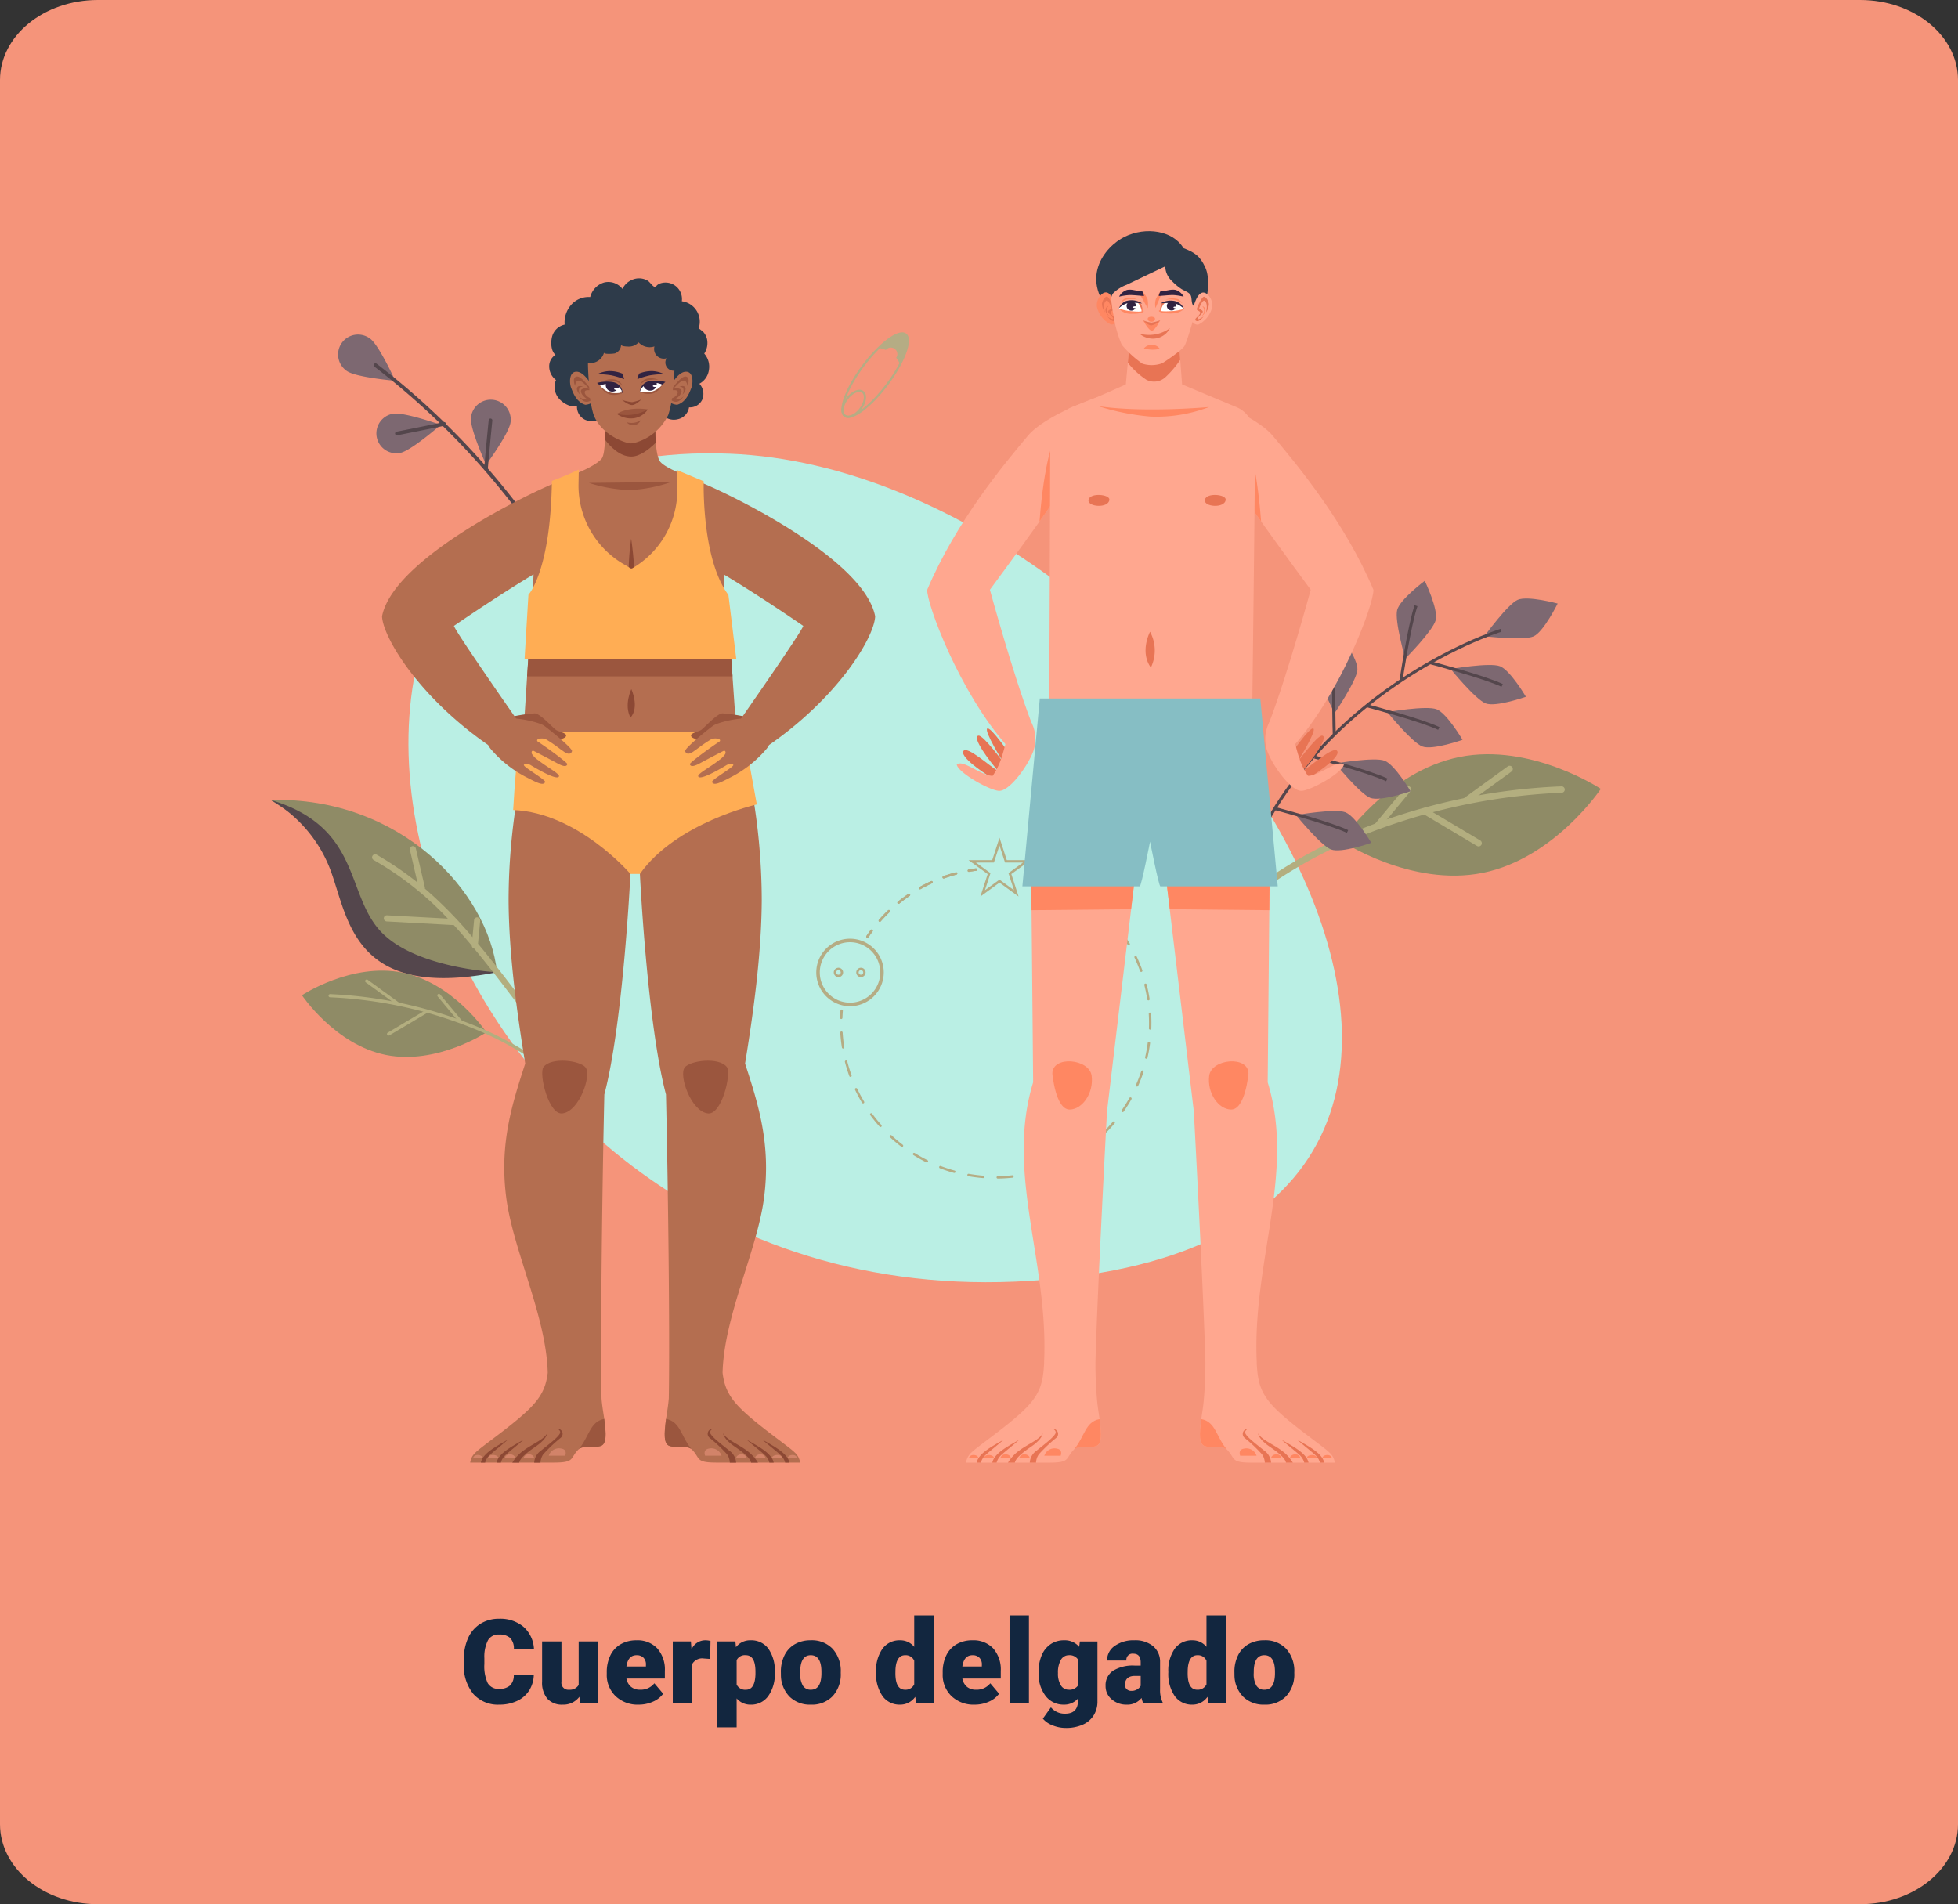 <svg xmlns="http://www.w3.org/2000/svg" width="400" height="389" viewBox="0 0 400 389">
  <rect x="0" y="0" width="400" height="389" fill="#333333" stroke="none"/>
  <g id="Grupo_1065380" data-name="Grupo 1065380" transform="translate(-600 -3342)">
    <path id="Trazado_774732" data-name="Trazado 774732" d="M20,0H380c11.046,0,20,7.318,20,16.345V372.655c0,9.027-8.954,16.345-20,16.345H20c-11.046,0-20-7.318-20-16.345V16.345C0,7.318,8.954,0,20,0Z" transform="translate(600 3342)" fill="#f5947a"/>
    <path id="Trazado_778128" data-name="Trazado 778128" d="M96.047,17.223a6.231,6.231,0,0,1-.961,3.146,5.8,5.8,0,0,1-2.467,2.115,8.4,8.4,0,0,1-3.627.75,6.7,6.7,0,0,1-5.3-2.191,9.048,9.048,0,0,1-1.934-6.187v-.844a10.328,10.328,0,0,1,.873-4.389,6.615,6.615,0,0,1,2.514-2.906,7.013,7.013,0,0,1,3.8-1.025,7.354,7.354,0,0,1,4.992,1.635,6.459,6.459,0,0,1,2.145,4.506h-4.1A3.056,3.056,0,0,0,91.2,9.594a3.229,3.229,0,0,0-2.25-.68,2.457,2.457,0,0,0-2.25,1.148,7.381,7.381,0,0,0-.75,3.668v1.207a8.167,8.167,0,0,0,.686,3.9,2.509,2.509,0,0,0,2.361,1.172,3.159,3.159,0,0,0,2.168-.668,2.835,2.835,0,0,0,.8-2.121Zm9.316,4.406a4.072,4.072,0,0,1-3.387,1.605,3.993,3.993,0,0,1-3.158-1.213,5.1,5.1,0,0,1-1.072-3.486V10.32H101.7v8.238a1.419,1.419,0,0,0,1.582,1.629,2.064,2.064,0,0,0,1.934-.973V10.32h3.973V23h-3.7Zm12.117,1.605a6.518,6.518,0,0,1-4.723-1.74,6.009,6.009,0,0,1-1.8-4.529v-.328a7.787,7.787,0,0,1,.721-3.434,5.274,5.274,0,0,1,2.1-2.3,6.35,6.35,0,0,1,3.281-.814,5.489,5.489,0,0,1,4.219,1.658,6.516,6.516,0,0,1,1.547,4.623V17.9h-7.852a2.846,2.846,0,0,0,.926,1.676,2.755,2.755,0,0,0,1.852.609,3.549,3.549,0,0,0,2.93-1.312l1.8,2.133a5.045,5.045,0,0,1-2.092,1.623A7.069,7.069,0,0,1,117.48,23.234Zm-.445-10.1q-1.734,0-2.062,2.3h3.984v-.3a1.956,1.956,0,0,0-.48-1.471A1.912,1.912,0,0,0,117.035,13.133Zm15.047.762-1.3-.094a2.336,2.336,0,0,0-2.391,1.172V23h-3.949V10.32h3.7l.129,1.629a3.058,3.058,0,0,1,2.777-1.863,3.851,3.851,0,0,1,1.1.141Zm13.2,2.859a7.646,7.646,0,0,1-1.33,4.717,4.264,4.264,0,0,1-3.592,1.764,3.655,3.655,0,0,1-2.871-1.277v5.918h-3.949V10.32h3.691l.117,1.172a3.656,3.656,0,0,1,2.988-1.406,4.3,4.3,0,0,1,3.645,1.729,7.741,7.741,0,0,1,1.3,4.752Zm-3.949-.246q0-3.375-1.969-3.375a1.859,1.859,0,0,0-1.875,1.008v4.992a1.919,1.919,0,0,0,1.9,1.055q1.887,0,1.945-3.258Zm5.191.035a7.484,7.484,0,0,1,.738-3.381,5.28,5.28,0,0,1,2.121-2.279,6.388,6.388,0,0,1,3.246-.8,5.83,5.83,0,0,1,4.488,1.764,6.768,6.768,0,0,1,1.641,4.8v.141a6.566,6.566,0,0,1-1.646,4.705,5.846,5.846,0,0,1-4.459,1.74,5.912,5.912,0,0,1-4.348-1.623,6.348,6.348,0,0,1-1.77-4.4Zm3.949.246a4.718,4.718,0,0,0,.551,2.578,1.835,1.835,0,0,0,1.629.82q2.109,0,2.156-3.246v-.4q0-3.41-2.18-3.41-1.98,0-2.145,2.941Zm15.5-.223a7.746,7.746,0,0,1,1.3-4.746,4.282,4.282,0,0,1,3.633-1.734,3.641,3.641,0,0,1,2.859,1.336V5h3.961V23h-3.551l-.2-1.359a3.739,3.739,0,0,1-3.094,1.594A4.274,4.274,0,0,1,167.3,21.5,7.991,7.991,0,0,1,165.973,16.566Zm3.949.246q0,3.375,1.969,3.375a1.944,1.944,0,0,0,1.875-1.1V14.258a1.892,1.892,0,0,0-1.852-1.125q-1.828,0-1.98,2.953Zm16.184,6.422a6.518,6.518,0,0,1-4.723-1.74,6.009,6.009,0,0,1-1.8-4.529v-.328A7.787,7.787,0,0,1,180.3,13.2a5.274,5.274,0,0,1,2.1-2.3,6.35,6.35,0,0,1,3.281-.814,5.489,5.489,0,0,1,4.219,1.658,6.516,6.516,0,0,1,1.547,4.623V17.9H183.6a2.846,2.846,0,0,0,.926,1.676,2.755,2.755,0,0,0,1.852.609,3.549,3.549,0,0,0,2.93-1.312l1.8,2.133a5.045,5.045,0,0,1-2.092,1.623A7.069,7.069,0,0,1,186.105,23.234Zm-.445-10.1q-1.734,0-2.062,2.3h3.984v-.3a1.956,1.956,0,0,0-.48-1.471A1.912,1.912,0,0,0,185.66,13.133ZM197.2,23h-3.961V5H197.2Zm1.969-6.434a8.561,8.561,0,0,1,.633-3.4,5.094,5.094,0,0,1,1.816-2.279,4.788,4.788,0,0,1,2.754-.8,3.807,3.807,0,0,1,3.094,1.336l.141-1.1H211.2v12.2a5.346,5.346,0,0,1-.779,2.912,5,5,0,0,1-2.256,1.9,8.292,8.292,0,0,1-3.422.662,7.153,7.153,0,0,1-2.7-.527,4.876,4.876,0,0,1-2-1.371l1.652-2.32a3.621,3.621,0,0,0,2.906,1.3q2.625,0,2.625-2.7v-.4a3.708,3.708,0,0,1-2.871,1.254,4.583,4.583,0,0,1-3.75-1.775,7.356,7.356,0,0,1-1.43-4.752Zm3.961.246a4.511,4.511,0,0,0,.586,2.467,1.849,1.849,0,0,0,1.641.908,2.1,2.1,0,0,0,1.863-.855V14a2.045,2.045,0,0,0-1.84-.867,1.861,1.861,0,0,0-1.652.943A5.144,5.144,0,0,0,203.133,16.813ZM220.582,23a4.459,4.459,0,0,1-.375-1.137,3.672,3.672,0,0,1-3.047,1.371,4.5,4.5,0,0,1-3.047-1.084,3.45,3.45,0,0,1-1.254-2.725,3.546,3.546,0,0,1,1.523-3.117,7.761,7.761,0,0,1,4.43-1.055h1.219v-.671q0-1.755-1.512-1.755a1.236,1.236,0,0,0-1.406,1.39h-3.949a3.54,3.54,0,0,1,1.564-2.985,6.575,6.575,0,0,1,3.99-1.147,5.764,5.764,0,0,1,3.832,1.184,4.115,4.115,0,0,1,1.441,3.246v5.613a5.748,5.748,0,0,0,.539,2.672V23Zm-2.473-2.578a2.2,2.2,0,0,0,1.225-.316,1.983,1.983,0,0,0,.7-.715V17.363h-1.148q-2.062,0-2.062,1.852a1.131,1.131,0,0,0,.363.873A1.315,1.315,0,0,0,218.109,20.422Zm7.57-3.855a7.746,7.746,0,0,1,1.3-4.746,4.282,4.282,0,0,1,3.633-1.734,3.641,3.641,0,0,1,2.859,1.336V5h3.961V23h-3.551l-.2-1.359a3.739,3.739,0,0,1-3.094,1.594A4.274,4.274,0,0,1,227,21.5,7.991,7.991,0,0,1,225.68,16.566Zm3.949.246q0,3.375,1.969,3.375a1.944,1.944,0,0,0,1.875-1.1V14.258a1.892,1.892,0,0,0-1.852-1.125q-1.828,0-1.98,2.953Zm9.551-.27a7.484,7.484,0,0,1,.738-3.381,5.28,5.28,0,0,1,2.121-2.279,6.388,6.388,0,0,1,3.246-.8,5.83,5.83,0,0,1,4.488,1.764,6.768,6.768,0,0,1,1.641,4.8v.141a6.566,6.566,0,0,1-1.646,4.705,5.846,5.846,0,0,1-4.459,1.74,5.912,5.912,0,0,1-4.348-1.623,6.348,6.348,0,0,1-1.77-4.4Zm3.949.246a4.718,4.718,0,0,0,.551,2.578,1.835,1.835,0,0,0,1.629.82q2.109,0,2.156-3.246v-.4q0-3.41-2.18-3.41-1.98,0-2.145,2.941Z" transform="translate(613 3667)" fill="#12263f"/>
    <g id="Grupo_55776" data-name="Grupo 55776" transform="translate(655.302 3389.22)">
      <path id="Trazado_100521" data-name="Trazado 100521" d="M93.682,434.575c-113.919-4.6-70.793,177.455,61.357,168.962S187.127,438.352,93.682,434.575Z" transform="translate(0.135 -389.106)" fill="#baefe4"/>
      <g id="Grupo_55728" data-name="Grupo 55728" transform="translate(0 20.669)">
        <g id="Grupo_53771" data-name="Grupo 53771" transform="translate(195.753 86.19)">
          <path id="Trazado_100522" data-name="Trazado 100522" d="M126.662,459.094c14.64-2.936,28.884,6.516,28.884,6.516s-9.5,14.213-24.138,17.152-28.884-6.516-28.884-6.516S112.019,462.033,126.662,459.094Z" transform="translate(-79.568 -458.529)" fill="#8f8b66"/>
          <path id="Trazado_100523" data-name="Trazado 100523" d="M94.079,486.906a.65.65,0,0,1-.519-.762.635.635,0,0,1,.2-.361,97.029,97.029,0,0,1,23.284-14.5A123.237,123.237,0,0,1,161.422,461.1a.653.653,0,1,1,.072,1.3h-.023a123.707,123.707,0,0,0-43.891,10.088,95.7,95.7,0,0,0-22.941,14.27A.656.656,0,0,1,94.079,486.906Z" transform="translate(-93.547 -454.534)" fill="#b3ae7f"/>
          <path id="Trazado_100524" data-name="Trazado 100524" d="M112.8,467.141a.654.654,0,0,1-.261-1.169l8.8-6.391a.653.653,0,0,1,.783,1.046l-.015.01-8.8,6.393A.649.649,0,0,1,112.8,467.141Z" transform="translate(-64.386 -457.094)" fill="#b3ae7f"/>
          <path id="Trazado_100525" data-name="Trazado 100525" d="M120.449,470.647a.608.608,0,0,1-.212-.079l-10.943-6.513a.652.652,0,1,1,.632-1.14l.033.018,10.945,6.513a.653.653,0,0,1-.458,1.2Z" transform="translate(-69.55 -451.83)" fill="#b3ae7f"/>
          <path id="Trazado_100526" data-name="Trazado 100526" d="M105.723,469.751a.656.656,0,0,1-.378-1.064l6.168-7.4a.652.652,0,0,1,1,.834l-6.166,7.4a.658.658,0,0,1-.624.23Z" transform="translate(-75.412 -454.568)" fill="#b3ae7f"/>
        </g>
        <g id="Grupo_53793" data-name="Grupo 53793" transform="translate(195.678 50.769)">
          <path id="Trazado_100527" data-name="Trazado 100527" d="M123.986,453.832c-2.066.887-10.03-.033-10.03-.033s4.749-6.559,6.813-7.447,8.155.765,8.155.765S126.052,452.944,123.986,453.832Z" transform="translate(-61.69 -442.48)" fill="#7d6871"/>
          <g id="Grupo_53773" data-name="Grupo 53773" transform="translate(0 9.805)">
            <g id="Grupo_53772" data-name="Grupo 53772">
              <path id="Trazado_100528" data-name="Trazado 100528" d="M94.122,506.539l-.6-.159c11.7-44.131,55.178-57.784,55.6-57.869l.123.611C148.824,449.208,105.734,462.746,94.122,506.539Z" transform="translate(-93.518 -448.512)" fill="#54464c"/>
            </g>
          </g>
          <g id="Grupo_53776" data-name="Grupo 53776" transform="translate(41.08 16.405)">
            <path id="Trazado_100529" data-name="Trazado 100529" d="M118.414,459.25c-2.1-.808-7.153-7.027-7.153-7.027s7.979-1.378,10.076-.57,5.3,6.24,5.3,6.24S120.511,460.059,118.414,459.25Z" transform="translate(-106.967 -450.617)" fill="#7d6871"/>
            <g id="Grupo_53775" data-name="Grupo 53775">
              <g id="Grupo_53774" data-name="Grupo 53774">
                <path id="Trazado_100530" data-name="Trazado 100530" d="M124.266,456.33c-3.667-1.734-14.574-4.606-14.684-4.634l.156-.6c.453.118,11.076,2.913,14.794,4.675Z" transform="translate(-109.582 -451.093)" fill="#54464c"/>
              </g>
            </g>
          </g>
          <g id="Grupo_53779" data-name="Grupo 53779" transform="translate(28.133 25.197)">
            <path id="Trazado_100531" data-name="Trazado 100531" d="M113.353,462.69c-2.1-.808-7.155-7.03-7.155-7.03s7.981-1.376,10.078-.57,5.3,6.242,5.3,6.242S115.45,463.5,113.353,462.69Z" transform="translate(-101.904 -454.054)" fill="#7d6871"/>
            <g id="Grupo_53778" data-name="Grupo 53778">
              <g id="Grupo_53777" data-name="Grupo 53777">
                <path id="Trazado_100532" data-name="Trazado 100532" d="M119.205,459.768c-3.667-1.734-14.574-4.606-14.686-4.634l.161-.6c.448.118,11.073,2.915,14.791,4.675Z" transform="translate(-104.519 -454.531)" fill="#54464c"/>
              </g>
            </g>
          </g>
          <g id="Grupo_53782" data-name="Grupo 53782" transform="translate(17.51 35.7)">
            <path id="Trazado_100533" data-name="Trazado 100533" d="M109.2,466.8c-2.1-.808-7.153-7.027-7.153-7.027s7.979-1.378,10.076-.57,5.3,6.24,5.3,6.24S111.3,467.6,109.2,466.8Z" transform="translate(-97.75 -458.162)" fill="#7d6871"/>
            <g id="Grupo_53781" data-name="Grupo 53781">
              <g id="Grupo_53780" data-name="Grupo 53780">
                <path id="Trazado_100534" data-name="Trazado 100534" d="M115.049,463.875c-3.667-1.734-14.574-4.606-14.684-4.634l.159-.6c.45.118,11.073,2.913,14.791,4.672Z" transform="translate(-100.365 -458.638)" fill="#54464c"/>
              </g>
            </g>
          </g>
          <g id="Grupo_53785" data-name="Grupo 53785" transform="translate(9.49 46.238)">
            <path id="Trazado_100535" data-name="Trazado 100535" d="M106.061,470.918c-2.1-.808-7.153-7.025-7.153-7.025s7.979-1.381,10.078-.573,5.3,6.242,5.3,6.242S108.16,471.726,106.061,470.918Z" transform="translate(-94.614 -462.28)" fill="#7d6871"/>
            <g id="Grupo_53784" data-name="Grupo 53784">
              <g id="Grupo_53783" data-name="Grupo 53783">
                <path id="Trazado_100536" data-name="Trazado 100536" d="M111.913,468c-3.667-1.734-14.574-4.606-14.684-4.636l.159-.6c.45.12,11.073,2.915,14.791,4.675Z" transform="translate(-97.229 -462.759)" fill="#54464c"/>
              </g>
            </g>
          </g>
          <g id="Grupo_53789" data-name="Grupo 53789" transform="translate(34.356)">
            <g id="Grupo_53787" data-name="Grupo 53787">
              <g id="Grupo_53786" data-name="Grupo 53786">
                <path id="Trazado_100537" data-name="Trazado 100537" d="M114.917,452.71c-.578,2.174-6.222,7.866-6.222,7.866s-2.225-7.787-1.647-9.958,5.634-5.941,5.634-5.941S115.5,450.537,114.917,452.71Z" transform="translate(-106.953 -444.678)" fill="#7d6871"/>
              </g>
            </g>
            <g id="Grupo_53788" data-name="Grupo 53788" transform="translate(0.589 4.974)">
              <path id="Trazado_100538" data-name="Trazado 100538" d="M107.8,461.923l-.616-.092c.072-.46,1.711-11.324,3.064-15.208l.588.2C109.5,450.659,107.817,461.811,107.8,461.923Z" transform="translate(-107.183 -446.623)" fill="#54464c"/>
            </g>
          </g>
          <g id="Grupo_53792" data-name="Grupo 53792" transform="translate(18.199 10.707)">
            <path id="Trazado_100539" data-name="Trazado 100539" d="M108.76,456.353c-.169,2.243-4.68,8.869-4.68,8.869s-3.613-7.247-3.44-9.487,4.457-6.869,4.457-6.869S108.931,454.11,108.76,456.353Z" transform="translate(-100.635 -448.865)" fill="#7d6871"/>
            <g id="Grupo_53791" data-name="Grupo 53791" transform="translate(2.97 5.268)">
              <g id="Grupo_53790" data-name="Grupo 53790">
                <path id="Trazado_100540" data-name="Trazado 100540" d="M101.921,466.438c-.018-.465-.386-11.446.23-15.513l.619.1c-.611,4.01-.23,15.282-.228,15.395Z" transform="translate(-101.796 -450.925)" fill="#54464c"/>
              </g>
            </g>
          </g>
        </g>
        <g id="Grupo_53821" data-name="Grupo 53821" transform="translate(111.454 103.239)">
          <g id="Grupo_53820" data-name="Grupo 53820">
            <g id="Grupo_53806" data-name="Grupo 53806" transform="translate(10.211 6.264)">
              <g id="Grupo_53803" data-name="Grupo 53803" transform="translate(0 12.493)">
                <path id="Trazado_100548" data-name="Trazado 100548" d="M64.819,474.227a.242.242,0,0,1-.243-.248.234.234,0,0,1,.041-.136c.276-.409.563-.818.859-1.212a.243.243,0,0,1,.343-.051.246.246,0,0,1,.051.345h0c-.289.389-.575.79-.846,1.194A.25.25,0,0,1,64.819,474.227Z" transform="translate(-64.576 -472.531)" fill="#b5ac84"/>
              </g>
              <g id="Grupo_53804" data-name="Grupo 53804" transform="translate(2.524 0.793)">
                <path id="Trazado_100549" data-name="Trazado 100549" d="M65.809,478.089a.246.246,0,0,1-.184-.409c.588-.667,1.212-1.317,1.849-1.933a.246.246,0,1,1,.363.332l-.023.021c-.632.606-1.245,1.245-1.823,1.9a.262.262,0,0,1-.182.089Zm3.833-3.672a.248.248,0,0,1-.245-.248.244.244,0,0,1,.09-.189c.693-.56,1.417-1.1,2.151-1.6a.246.246,0,0,1,.276.407h0c-.724.491-1.437,1.02-2.117,1.57a.242.242,0,0,1-.153.056Zm4.391-2.982a.243.243,0,0,1-.246-.243.247.247,0,0,1,.125-.215c.775-.437,1.578-.841,2.386-1.215a.247.247,0,0,1,.2.448c-.8.363-1.586.765-2.35,1.194a.245.245,0,0,1-.12.028Zm4.828-2.2a.249.249,0,0,1-.245-.248.245.245,0,0,1,.161-.23c.841-.3,1.7-.565,2.557-.793a.246.246,0,0,1,.125.476c-.844.223-1.69.486-2.516.78a.221.221,0,0,1-.082.01Z" transform="translate(-65.563 -467.956)" fill="#b5ac84"/>
              </g>
              <g id="Grupo_53805" data-name="Grupo 53805" transform="translate(20.711)">
                <path id="Trazado_100550" data-name="Trazado 100550" d="M72.921,468.358a.245.245,0,0,1-.041-.486c.486-.084.979-.161,1.47-.225a.248.248,0,0,1,.064.491c-.483.061-.972.133-1.45.217a.223.223,0,0,1-.043,0Z" transform="translate(-72.675 -467.646)" fill="#b5ac84"/>
              </g>
            </g>
            <g id="Grupo_53810" data-name="Grupo 53810" transform="translate(4.856 6.832)">
              <g id="Grupo_53807" data-name="Grupo 53807" transform="translate(38.747)">
                <path id="Trazado_100551" data-name="Trazado 100551" d="M79.307,468.728a.314.314,0,0,1-.066-.008c-.468-.133-.946-.253-1.417-.366a.247.247,0,0,1,.113-.481c.478.112.962.238,1.437.373a.243.243,0,0,1,.166.3.239.239,0,0,1-.233.176Z" transform="translate(-77.633 -467.868)" fill="#b5ac84"/>
              </g>
              <g id="Grupo_53808" data-name="Grupo 53808" transform="translate(0.044 1.319)">
                <path id="Trazado_100552" data-name="Trazado 100552" d="M94.692,529.867a.246.246,0,1,1,0-.491h0c.99-.015,1.99-.074,2.969-.182a.247.247,0,0,1,.051.491c-.995.107-2.01.166-3.015.181Zm-3-.1h-.018c-1-.084-2.013-.21-3-.384a.247.247,0,0,1,.051-.491l.033.008c.972.166,1.964.3,2.951.376a.248.248,0,0,1,.238.256.244.244,0,0,1-.256.235Zm8.956-.545a.247.247,0,0,1-.051-.489c.969-.2,1.941-.447,2.882-.736a.246.246,0,0,1,.146.47h0c-.959.294-1.944.547-2.928.749l-.049.005Zm-14.855-.5a.312.312,0,0,1-.066-.008c-.967-.269-1.933-.591-2.869-.949a.245.245,0,1,1,.176-.458c.923.355,1.874.667,2.826.931a.246.246,0,0,1-.066.483Zm20.581-1.261a.249.249,0,0,1-.245-.248.242.242,0,0,1,.151-.225c.91-.381,1.816-.808,2.69-1.273a.245.245,0,1,1,.23.432c-.885.476-1.8.908-2.731,1.294a.2.2,0,0,1-.1.015ZM80.2,526.578a.228.228,0,0,1-.107-.026c-.9-.448-1.788-.944-2.639-1.473a.248.248,0,1,1,.261-.422c.839.524,1.713,1.01,2.6,1.453a.246.246,0,0,1-.11.465Zm31.465-1.933a.246.246,0,0,1-.245-.248.249.249,0,0,1,.107-.2c.826-.545,1.634-1.138,2.4-1.759a.248.248,0,0,1,.345.056.241.241,0,0,1-.036.325c-.78.632-1.6,1.233-2.437,1.788a.239.239,0,0,1-.138.036Zm-36.549-1.238a.25.25,0,0,1-.151-.051c-.8-.609-1.575-1.261-2.312-1.946a.246.246,0,1,1,.335-.361c.726.673,1.493,1.317,2.279,1.915a.245.245,0,0,1,.043.345.242.242,0,0,1-.194.1Zm41.208-2.534a.246.246,0,0,1-.176-.074.249.249,0,0,1,0-.348c.708-.69,1.391-1.424,2.028-2.179a.247.247,0,0,1,.391.3l-.015.015c-.647.767-1.34,1.514-2.059,2.215a.24.24,0,0,1-.171.071Zm-45.607-1.537a.241.241,0,0,1-.184-.084c-.673-.749-1.312-1.537-1.905-2.345a.245.245,0,1,1,.394-.292c.591.8,1.217,1.573,1.88,2.309a.248.248,0,0,1-.184.412Zm49.478-3.038a.249.249,0,0,1-.248-.245.232.232,0,0,1,.046-.141c.563-.813,1.092-1.662,1.58-2.524a.244.244,0,0,1,.34-.074.25.25,0,0,1,.089.317c-.494.875-1.033,1.736-1.606,2.56a.249.249,0,0,1-.2.107ZM67.162,514.51a.248.248,0,0,1-.212-.118c-.517-.862-1-1.759-1.43-2.665a.246.246,0,1,1,.445-.21h0c.425.89.9,1.772,1.407,2.621a.247.247,0,0,1-.21.373Zm55.971-3.437a.246.246,0,0,1-.248-.245.221.221,0,0,1,.023-.1c.4-.905.762-1.839,1.074-2.775a.242.242,0,0,1,.309-.156.245.245,0,0,1,.156.312h0c-.317.951-.683,1.9-1.092,2.818a.253.253,0,0,1-.222.148ZM64.583,509.1a.241.241,0,0,1-.23-.161c-.345-.944-.647-1.915-.9-2.887a.246.246,0,0,1,.176-.3.243.243,0,0,1,.3.176h0c.248.956.545,1.913.882,2.841a.242.242,0,0,1-.146.315h0a.246.246,0,0,1-.084.015Zm60.441-3.713a.387.387,0,0,1-.056-.005.247.247,0,0,1-.184-.3c.22-.962.4-1.946.524-2.928a.246.246,0,0,1,.488.064c-.13,1-.309,2-.534,2.974a.243.243,0,0,1-.238.192ZM63.079,503.3a.247.247,0,0,1-.243-.207c-.159-.992-.269-2-.335-3a.244.244,0,0,1,.215-.274.247.247,0,0,1,.274.215v.028c.061.987.171,1.982.325,2.956a.243.243,0,0,1-.2.281l-.036.005Zm62.72-3.854h-.008a.247.247,0,0,1-.238-.253c.015-.376.02-.757.02-1.138,0-.611-.018-1.23-.051-1.839a.246.246,0,0,1,.491-.028c.033.619.054,1.245.054,1.867,0,.384-.008.772-.02,1.156a.249.249,0,0,1-.245.238Zm-.348-5.984a.249.249,0,0,1-.243-.207c-.148-.979-.348-1.959-.588-2.918a.245.245,0,1,1,.476-.12c.248.974.45,1.969.6,2.964a.245.245,0,0,1-.2.279h0a.1.1,0,0,1-.038,0Zm-1.47-5.808a.243.243,0,0,1-.23-.164c-.338-.931-.716-1.854-1.138-2.749a.247.247,0,0,1,.44-.225l.008.015c.427.908.813,1.849,1.153,2.792a.249.249,0,0,1-.151.315.22.22,0,0,1-.082.015Zm-2.55-5.422a.242.242,0,0,1-.21-.12c-.506-.849-1.056-1.685-1.637-2.486a.245.245,0,0,1,.394-.292h0c.588.811,1.151,1.662,1.662,2.522a.247.247,0,0,1-.212.373Zm-3.529-4.843a.241.241,0,0,1-.184-.085c-.657-.739-1.355-1.458-2.077-2.133a.246.246,0,0,1,.335-.358c.734.685,1.442,1.414,2.11,2.166a.245.245,0,0,1-.026.348.241.241,0,0,1-.159.061Zm-4.378-4.094a.249.249,0,0,1-.151-.051c-.783-.6-1.6-1.176-2.437-1.706a.246.246,0,1,1,.261-.417c.849.537,1.683,1.12,2.481,1.734a.244.244,0,0,1,.043.345.248.248,0,0,1-.194.095Zm-5.071-3.194a.265.265,0,0,1-.11-.026c-.885-.447-1.8-.854-2.718-1.215a.244.244,0,0,1-.159-.309.248.248,0,0,1,.312-.159l.026.01c.933.366,1.864.78,2.759,1.233a.242.242,0,0,1,.113.327.247.247,0,0,1-.222.138Z" transform="translate(-62.499 -468.383)" fill="#b5ac84"/>
              </g>
              <g id="Grupo_53809" data-name="Grupo 53809" transform="translate(0 28.264)">
                <path id="Trazado_100553" data-name="Trazado 100553" d="M62.73,480.869h-.01a.249.249,0,0,1-.238-.253c.018-.494.046-.992.084-1.483a.247.247,0,0,1,.491.038c-.038.483-.064.974-.084,1.46A.247.247,0,0,1,62.73,480.869Z" transform="translate(-62.482 -478.92)" fill="#b5ac84"/>
              </g>
            </g>
            <g id="Grupo_53814" data-name="Grupo 53814" transform="translate(10.211 6.264)">
              <g id="Grupo_53811" data-name="Grupo 53811" transform="translate(0 12.493)">
                <path id="Trazado_100554" data-name="Trazado 100554" d="M64.819,474.227a.242.242,0,0,1-.243-.248.234.234,0,0,1,.041-.136c.276-.409.563-.818.859-1.212a.243.243,0,0,1,.343-.051.246.246,0,0,1,.051.345h0c-.289.389-.575.79-.846,1.194A.25.25,0,0,1,64.819,474.227Z" transform="translate(-64.576 -472.531)" fill="#b5ac84"/>
              </g>
              <g id="Grupo_53812" data-name="Grupo 53812" transform="translate(2.524 0.793)">
                <path id="Trazado_100555" data-name="Trazado 100555" d="M65.809,478.089a.246.246,0,0,1-.184-.409c.588-.667,1.212-1.317,1.849-1.933a.246.246,0,1,1,.363.332l-.023.021c-.632.606-1.245,1.245-1.823,1.9a.262.262,0,0,1-.182.089Zm3.833-3.672a.248.248,0,0,1-.245-.248.244.244,0,0,1,.09-.189c.693-.56,1.417-1.1,2.151-1.6a.246.246,0,0,1,.276.407h0c-.724.491-1.437,1.02-2.117,1.57a.242.242,0,0,1-.153.056Zm4.391-2.982a.243.243,0,0,1-.246-.243.247.247,0,0,1,.125-.215c.775-.437,1.578-.841,2.386-1.215a.247.247,0,0,1,.2.448c-.8.363-1.586.765-2.35,1.194a.245.245,0,0,1-.12.028Zm4.828-2.2a.249.249,0,0,1-.245-.248.245.245,0,0,1,.161-.23c.841-.3,1.7-.565,2.557-.793a.246.246,0,0,1,.125.476c-.844.223-1.69.486-2.516.78a.221.221,0,0,1-.082.01Z" transform="translate(-65.563 -467.956)" fill="#b5ac84"/>
              </g>
              <g id="Grupo_53813" data-name="Grupo 53813" transform="translate(20.711)">
                <path id="Trazado_100556" data-name="Trazado 100556" d="M72.921,468.358a.245.245,0,0,1-.041-.486c.486-.084.979-.161,1.47-.225a.248.248,0,0,1,.064.491c-.483.061-.972.133-1.45.217a.223.223,0,0,1-.043,0Z" transform="translate(-72.675 -467.646)" fill="#b5ac84"/>
              </g>
            </g>
            <g id="Grupo_53815" data-name="Grupo 53815" transform="translate(31.109)">
              <path id="Trazado_100557" data-name="Trazado 100557" d="M82.967,477.21l-3.9-2.836-3.9,2.836,1.491-4.59-3.9-2.836h4.823l1.491-4.588,1.491,4.588h4.826l-3.9,2.836Zm-3.9-3.447,2.966,2.156L80.9,472.431l2.966-2.156H80.2l-1.133-3.491-1.135,3.491h-3.67l2.966,2.156L76.1,475.919Z" transform="translate(-72.748 -465.196)" fill="#b5ac84"/>
            </g>
            <g id="Grupo_53819" data-name="Grupo 53819" transform="translate(0 20.635)">
              <g id="Grupo_53816" data-name="Grupo 53816">
                <path id="Trazado_100558" data-name="Trazado 100558" d="M67.477,487.054a6.894,6.894,0,1,1,6.894-6.894h0A6.908,6.908,0,0,1,67.477,487.054Zm0-13.07a6.172,6.172,0,1,0,6.171,6.171,6.172,6.172,0,0,0-6.171-6.171Z" transform="translate(-60.583 -473.265)" fill="#b5ac84"/>
              </g>
              <g id="Grupo_53817" data-name="Grupo 53817" transform="translate(3.578 5.938)">
                <path id="Trazado_100559" data-name="Trazado 100559" d="M62.933,477.492a.953.953,0,1,1,.675-.279.953.953,0,0,1-.675.279Zm0-1.422a.469.469,0,1,0,.468.47h0a.47.47,0,0,0-.468-.47Z" transform="translate(-61.982 -475.587)" fill="#b5ac84"/>
              </g>
              <g id="Grupo_53818" data-name="Grupo 53818" transform="translate(8.171 5.938)">
                <path id="Trazado_100560" data-name="Trazado 100560" d="M64.732,477.492a.953.953,0,1,1,.951-.954h0A.953.953,0,0,1,64.732,477.492Zm0-1.422a.469.469,0,1,0,.468.47h0a.47.47,0,0,0-.468-.47Z" transform="translate(-63.778 -475.587)" fill="#b5ac84"/>
              </g>
            </g>
          </g>
        </g>
        <g id="Grupo_53852" data-name="Grupo 53852" transform="translate(13.801 0.482)">
          <path id="Trazado_100575" data-name="Trazado 100575" d="M28.9,425.818c1.823,1.312,5.138,8.61,5.138,8.61s-8.071-.691-9.892-2a4.071,4.071,0,1,1,4.654-6.68Z" transform="translate(-22.397 -425.014)" fill="#7d6871"/>
          <path id="Trazado_100576" data-name="Trazado 100576" d="M66.939,476.563a.37.37,0,0,1-.335-.217c-.12-.258-12.354-26.23-41.249-48.384a.375.375,0,0,1,.458-.593c29.046,22.269,41.349,48.4,41.469,48.663a.377.377,0,0,1-.182.5.351.351,0,0,1-.161.031Z" transform="translate(-17.994 -421.451)" fill="#54464c"/>
          <g id="Grupo_53850" data-name="Grupo 53850" transform="translate(7.858 16.106)">
            <path id="Trazado_100577" data-name="Trazado 100577" d="M28.782,431.353c2.212-.4,9.766,2.268,9.766,2.268s-6.091,5.337-8.3,5.741a4.071,4.071,0,1,1-1.463-8.009Z" transform="translate(-25.47 -431.312)" fill="#7d6871"/>
            <path id="Trazado_100578" data-name="Trazado 100578" d="M27.308,434.7a.376.376,0,0,1-.072-.744c6.756-1.327,9.613-1.946,9.641-1.951a.374.374,0,0,1,.159.731c-.028.008-2.89.627-9.654,1.956a.366.366,0,0,1-.074.008Z" transform="translate(-23.185 -430.25)" fill="#54464c"/>
          </g>
          <g id="Grupo_53851" data-name="Grupo 53851" transform="translate(27.092 13.331)">
            <path id="Trazado_100579" data-name="Trazado 100579" d="M41.1,434.769c-.253,2.235-4.994,8.7-4.994,8.7s-3.347-7.373-3.1-9.608a4.074,4.074,0,1,1,8.1.877l0,.033Z" transform="translate(-32.991 -430.227)" fill="#7d6871"/>
            <path id="Trazado_100580" data-name="Trazado 100580" d="M34.429,442.246H34.4a.371.371,0,0,1-.343-.4c0-.028.235-2.948.916-9.81a.374.374,0,0,1,.422-.32.379.379,0,0,1,.325.394c-.683,6.851-.913,9.766-.916,9.794a.375.375,0,0,1-.375.342Z" transform="translate(-31.334 -427.914)" fill="#54464c"/>
          </g>
        </g>
        <g id="Grupo_53853" data-name="Grupo 53853" transform="translate(0 95.515)">
          <path id="Trazado_100581" data-name="Trazado 100581" d="M17,462.192c26.483-.66,44.423,18.681,46.241,35.193,0,0-15.9-.056-20.233-2.125s-10-15.339-11.073-17.533-5.879-9.577-5.879-9.577Z" transform="translate(-17 -462.176)" fill="#8f8b66"/>
          <path id="Trazado_100582" data-name="Trazado 100582" d="M17,462.182c18.346,5.5,15.3,18.837,22.264,26.634s23.977,8.557,23.977,8.557c-29.457,5.813-30.319-10.93-34.05-20.926A27.853,27.853,0,0,0,17,462.182Z" transform="translate(-17 -462.166)" fill="#54464c"/>
          <path id="Trazado_100583" data-name="Trazado 100583" d="M70.9,517.6q-3.368-4.519-6.291-8.459c-7.444-10.019-12.978-17.469-17.852-23.317l.442-4.708A.624.624,0,0,0,45.956,481l-.33,3.488a86.656,86.656,0,0,0-9.733-9.932.606.606,0,0,0,0-.271l-1.841-7.935a.624.624,0,0,0-1.215.281h0l1.55,6.68a67.014,67.014,0,0,0-8.367-5.69.624.624,0,0,0-.62,1.081,64.325,64.325,0,0,1,15.188,11.994l-12.418-.673a.624.624,0,0,0-.228,1.217.818.818,0,0,0,.159.031l13.658.744.046-.008c1.192,1.3,2.412,2.7,3.677,4.217a.625.625,0,0,0,.422.563l.059.01c4.739,5.718,10.2,13.075,17.648,23.1q2.931,3.951,6.293,8.46a.624.624,0,1,0,1-.747Z" transform="translate(-4.405 -456.44)" fill="#b3ae7f"/>
        </g>
        <g id="Grupo_53854" data-name="Grupo 53854" transform="translate(6.383 130.398)">
          <path id="Trazado_100584" data-name="Trazado 100584" d="M40.034,476.222c-10.408-2.1-20.538,4.616-20.538,4.616s6.741,10.109,17.152,12.2,20.535-4.616,20.535-4.616S50.439,478.317,40.034,476.222Z" transform="translate(-19.496 -475.816)" fill="#8f8b66"/>
          <path id="Trazado_100585" data-name="Trazado 100585" d="M69.911,495.745a.324.324,0,0,1-.407-.023,68.1,68.1,0,0,0-16.336-10.181,88.069,88.069,0,0,0-31.25-7.2.324.324,0,0,1,.026-.647,88.758,88.758,0,0,1,31.488,7.26,68.783,68.783,0,0,1,16.51,10.293.321.321,0,0,1,.023.455.245.245,0,0,1-.054.049Z" transform="translate(-16.19 -472.899)" fill="#b3ae7f"/>
          <path id="Trazado_100586" data-name="Trazado 100586" d="M31.318,481.667a.318.318,0,0,1-.376,0l-6.253-4.549a.324.324,0,1,1,.358-.54l.023.015,6.25,4.549a.321.321,0,0,1,.074.45.291.291,0,0,1-.074.074Z" transform="translate(-11.632 -474.715)" fill="#b3ae7f"/>
          <path id="Trazado_100587" data-name="Trazado 100587" d="M34.582,479.533l-.023.015-7.782,4.626a.324.324,0,0,1-.33-.558h0l7.782-4.624a.323.323,0,0,1,.353.54Z" transform="translate(-8.917 -470.947)" fill="#b3ae7f"/>
          <path id="Trazado_100588" data-name="Trazado 100588" d="M35.211,483.535a.323.323,0,0,1-.437-.056L30.4,478.216a.324.324,0,1,1,.476-.44l.02.026,4.381,5.263a.327.327,0,0,1-.043.458Z" transform="translate(-2.657 -472.926)" fill="#b3ae7f"/>
        </g>
        <g id="Grupo_53919" data-name="Grupo 53919" transform="translate(116.581)">
          <g id="Grupo_53918" data-name="Grupo 53918">
            <g id="Grupo_53915" data-name="Grupo 53915">
              <path id="Trazado_100716" data-name="Trazado 100716" d="M63.161,442.053c-1.672-1.248.55-6.306,3.665-10.48s7.334-7.743,9-6.5-.55,6.306-3.665,10.48S64.831,443.3,63.161,442.053Zm12.405-16.622c-1.118-.834-4.757,1.539-8.388,6.406s-4.877,9.027-3.757,9.861,4.757-1.54,8.388-6.406,4.874-9.025,3.757-9.861Z" transform="translate(-62.588 -424.825)" fill="#b5ac84"/>
            </g>
            <g id="Grupo_53916" data-name="Grupo 53916" transform="translate(0.014 11.724)">
              <path id="Trazado_100717" data-name="Trazado 100717" d="M63.15,434.914c-.875-.655-.7-2.319.4-3.79s2.647-2.112,3.521-1.458.7,2.317-.4,3.787S64.027,435.568,63.15,434.914Zm3.654-4.895c-.655-.488-1.984.138-2.9,1.368s-1.141,2.682-.486,3.171,1.984-.138,2.9-1.368S67.459,430.507,66.8,430.019Z" transform="translate(-62.593 -429.41)" fill="#b5ac84"/>
            </g>
            <g id="Grupo_53917" data-name="Grupo 53917" transform="translate(7.618 0.222)">
              <path id="Trazado_100718" data-name="Trazado 100718" d="M68.853,428.075a1.322,1.322,0,0,1,.292,1.823,6.4,6.4,0,0,1,.806,1.314c1.555-2.954,2.069-5.381,1.11-6.094s-3.117.458-5.493,2.77a6.132,6.132,0,0,1,1.47.409A1.323,1.323,0,0,1,68.853,428.075Z" transform="translate(-65.567 -424.912)" fill="#b5ac84"/>
            </g>
          </g>
        </g>
      </g>
      <g id="Grupo_55775" data-name="Grupo 55775" transform="translate(22.737)">
        <g id="Grupo_55750" data-name="Grupo 55750" transform="translate(0 9.643)">
          <g id="Grupo_55729" data-name="Grupo 55729" transform="translate(37.295 29.734)">
            <path id="Trazado_105001" data-name="Trazado 105001" d="M66.812,459.455s-9.843,5.567-13.193,5.669-13.144-4.69-13.144-4.69.258-7.989,1.445-17.781c2.473-.928,5.255-2.319,6.132-3.4.448-.552.627-2.3.7-3.884.064-1.511.026-2.867.026-2.867l10.257-.361s-.061,1.892.082,3.841c.12,1.634.384,3.307.949,3.941,1.235,1.391,5.772,2.989,5.772,2.989Z" transform="translate(-40.475 -432.141)" fill="#b46e50"/>
            <path id="Trazado_105002" data-name="Trazado 105002" d="M46.794,449.586a65.428,65.428,0,0,0-.68-8.27,48.773,48.773,0,0,0-.506,8.27Z" transform="translate(-32.502 -417.853)" fill="#8c4834"/>
            <path id="Trazado_105003" data-name="Trazado 105003" d="M54.075,435.982c-1.442,1.424-3.3,2.831-5.01,2.831-2.4,0-4.376-2.138-5.355-3.445.064-1.511.026-2.867.026-2.867l10.257-.361S53.931,434.033,54.075,435.982Z" transform="translate(-35.437 -432.141)" fill="#8c4834"/>
            <path id="Trazado_105004" data-name="Trazado 105004" d="M42.417,436.968a30.2,30.2,0,0,0,8.393,1.463,29.8,29.8,0,0,0,8.457-1.652Z" transform="translate(-37.451 -424.918)" fill="#9b563e"/>
          </g>
          <g id="Grupo_55730" data-name="Grupo 55730" transform="translate(28.844 73.021)">
            <path id="Trazado_105005" data-name="Trazado 105005" d="M80.777,469.58s-6.933,4.056-19.865,4.751a54.032,54.032,0,0,1-23.742-4.519l.8-12.457.491-7.593,40.9-.7.568,8.288Z" transform="translate(-37.17 -449.068)" fill="#b46e50"/>
            <path id="Trazado_105006" data-name="Trazado 105006" d="M79.447,457.355H37.484l.49-7.591,40.9-.7Z" transform="translate(-36.681 -449.068)" fill="#9b563e"/>
            <path id="Trazado_105007" data-name="Trazado 105007" d="M46.264,453.326s-1.56,3.227-.169,5.82C47.975,457,46.264,453.326,46.264,453.326Z" transform="translate(-24.169 -442.437)" fill="#8c4834"/>
          </g>
          <g id="Grupo_55732" data-name="Grupo 55732" transform="translate(18.016 104.405)">
            <g id="Grupo_55731" data-name="Grupo 55731">
              <path id="Trazado_105008" data-name="Trazado 105008" d="M59.869,586.8c-.038-.327-.074-.68-.1-1.046-.228-13.85.138-43.029.573-62.1,3.851-14.551,5.332-45.064,5.332-45.064-.555-4.726-5.652-18.387-21.381-17-.023.056-1.465-.312-1.476-.253a130.054,130.054,0,0,0-2.036,22.617c.051,11.175,1.762,23.35,3.4,33.385-2.675,8.237-5.35,16.477-3.851,27.606,1.445,10.738,8.171,24.067,8.447,35.567-.35,2.882-1.24,5.025-4.268,7.861-3.537,3.322-9.224,7.176-10.408,8.36a3.356,3.356,0,0,0-1.164,2.13H50c4.475,0,3.227-.9,5.109-2.736.982-.946,2.931-.153,4.506-.673,1.2-.4,1.125-2.4.708-5.521C60.189,589,60.007,587.95,59.869,586.8Z" transform="translate(-32.936 -461.341)" fill="#b46e50"/>
              <path id="Trazado_105009" data-name="Trazado 105009" d="M39.259,515.233H37.28c-.194,0,.082-.691.77-.77C38.983,514.353,39.451,515.067,39.259,515.233Z" transform="translate(-26.266 -378.632)" fill="#d28369"/>
              <path id="Trazado_105010" data-name="Trazado 105010" d="M37.749,515.233h-1.98c-.192,0,.084-.691.77-.77C37.475,514.353,37.943,515.067,37.749,515.233Z" transform="translate(-28.617 -378.632)" fill="#d28369"/>
              <path id="Trazado_105011" data-name="Trazado 105011" d="M36.4,515.151H34.424c-.192,0,.082-.57.77-.637C36.13,514.422,36.6,515.013,36.4,515.151Z" transform="translate(-30.711 -378.55)" fill="#d28369"/>
              <path id="Trazado_105012" data-name="Trazado 105012" d="M35.039,515.151H33.234c-.176,0,.074-.57.7-.637C34.788,514.422,35.215,515.013,35.039,515.151Z" transform="translate(-32.558 -378.55)" fill="#d28369"/>
              <path id="Trazado_105013" data-name="Trazado 105013" d="M46.109,517.15c-1.575.519-3.455-.2-4.5.673,2.166-2.606,2.266-5.659,5.209-6.194C47.235,514.746,47.314,516.746,46.109,517.15Z" transform="translate(-19.434 -383.027)" fill="#9b563e"/>
              <path id="Trazado_105014" data-name="Trazado 105014" d="M42.813,512.411a1.039,1.039,0,0,1,.734,1.777l-.092.084a31.054,31.054,0,0,0-3.567,3.373,3.257,3.257,0,0,0-.555,1.7H38.049a3.211,3.211,0,0,1,1.391-2.463c.99-.836,3.562-2.7,3.885-3.57.2-.54-.511-.9-.511-.9Z" transform="translate(-24.974 -381.81)" fill="#8c4834"/>
              <path id="Trazado_105015" data-name="Trazado 105015" d="M39.214,515.472h3.35s.534-1.235-.749-1.452a2.19,2.19,0,0,0-2.6,1.452Z" transform="translate(-23.159 -379.362)" fill="#d28369"/>
              <path id="Trazado_105016" data-name="Trazado 105016" d="M43.421,512.772s-.023,1.1-2.253,2.642c-1.7,1.169-3.232,2.317-3.465,3.365H36.3a8.28,8.28,0,0,1,2.309-2.491C40.4,514.946,42.764,514.063,43.421,512.772Z" transform="translate(-27.691 -381.247)" fill="#8c4834"/>
              <path id="Trazado_105017" data-name="Trazado 105017" d="M40.495,513.3c-.527.547-2.78,2.309-3.631,3.1a3.2,3.2,0,0,0-.939,1.552h-.88C35.434,516.057,38.07,514.7,40.495,513.3Z" transform="translate(-29.652 -380.425)" fill="#8c4834"/>
              <path id="Trazado_105018" data-name="Trazado 105018" d="M39.231,513.3c-.519.547-2.78,2.309-3.631,3.1a3.2,3.2,0,0,0-.939,1.552h-.872C34.17,516.057,36.807,514.7,39.231,513.3Z" transform="translate(-31.608 -380.425)" fill="#8c4834"/>
            </g>
            <path id="Trazado_105019" data-name="Trazado 105019" d="M38.962,484.28c-1.048,1.309,1.087,10.158,4,9.475,3.317-.545,5.851-7.733,4.583-9.367C46.452,482.981,40.619,482.211,38.962,484.28Z" transform="translate(-23.974 -427.594)" fill="#9b563e"/>
          </g>
          <g id="Grupo_55734" data-name="Grupo 55734" transform="translate(52.685 104.405)">
            <g id="Grupo_55733" data-name="Grupo 55733">
              <path id="Trazado_105020" data-name="Trazado 105020" d="M52.29,586.8c.038-.327.074-.68.107-1.046.225-13.85-.141-43.029-.575-62.1-3.851-14.551-5.329-45.064-5.329-45.064.555-4.726,5.652-18.387,21.379-17,.026.056,1.465-.312,1.476-.253a130.048,130.048,0,0,1,2.038,22.617c-.054,11.175-1.765,23.35-3.406,33.385,2.675,8.237,5.35,16.477,3.851,27.606-1.445,10.738-8.171,24.067-8.447,35.567.35,2.882,1.24,5.025,4.268,7.861,3.537,3.322,9.227,7.176,10.408,8.36a3.356,3.356,0,0,1,1.164,2.13H62.167c-4.478,0-3.227-.9-5.112-2.736-.982-.946-2.931-.153-4.506-.673-1.2-.4-1.125-2.4-.706-5.521C51.973,589,52.152,587.95,52.29,586.8Z" transform="translate(-46.493 -461.341)" fill="#b46e50"/>
              <path id="Trazado_105021" data-name="Trazado 105021" d="M54.238,515.233h1.979c.192,0-.082-.691-.77-.77C54.512,514.353,54.046,515.067,54.238,515.233Z" transform="translate(-34.498 -378.632)" fill="#d28369"/>
              <path id="Trazado_105022" data-name="Trazado 105022" d="M55.747,515.233h1.979c.192,0-.082-.691-.77-.77C56.021,514.353,55.555,515.067,55.747,515.233Z" transform="translate(-32.148 -378.632)" fill="#d28369"/>
              <path id="Trazado_105023" data-name="Trazado 105023" d="M57.092,515.151h1.979c.192,0-.082-.57-.77-.637C57.368,514.422,56.9,515.013,57.092,515.151Z" transform="translate(-30.054 -378.55)" fill="#d28369"/>
              <path id="Trazado_105024" data-name="Trazado 105024" d="M58.345,515.151h1.808c.174,0-.077-.57-.7-.637C58.6,514.422,58.171,515.013,58.345,515.151Z" transform="translate(-28.095 -378.55)" fill="#d28369"/>
              <path id="Trazado_105025" data-name="Trazado 105025" d="M49.461,517.15c1.575.519,3.457-.2,4.5.673-2.166-2.606-2.263-5.659-5.209-6.194C48.336,514.746,48.257,516.746,49.461,517.15Z" transform="translate(-43.405 -383.027)" fill="#9b563e"/>
              <path id="Trazado_105026" data-name="Trazado 105026" d="M52.955,512.411a1.038,1.038,0,0,0-.734,1.777l.09.084a31.054,31.054,0,0,1,3.567,3.373,3.233,3.233,0,0,1,.555,1.7h1.286a3.213,3.213,0,0,0-1.394-2.463c-.99-.836-3.562-2.7-3.885-3.57-.2-.54.514-.9.514-.9Z" transform="translate(-38.062 -381.81)" fill="#8c4834"/>
              <path id="Trazado_105027" data-name="Trazado 105027" d="M55.123,515.472H51.771s-.532-1.235.752-1.452a2.192,2.192,0,0,1,2.6,1.452Z" transform="translate(-38.445 -379.362)" fill="#d28369"/>
              <path id="Trazado_105028" data-name="Trazado 105028" d="M53.141,512.772s.023,1.1,2.253,2.642c1.7,1.169,3.235,2.317,3.465,3.365h1.4a8.305,8.305,0,0,0-2.312-2.491C56.159,514.946,53.8,514.063,53.141,512.772Z" transform="translate(-36.14 -381.247)" fill="#8c4834"/>
              <path id="Trazado_105029" data-name="Trazado 105029" d="M55.052,513.3c.527.547,2.78,2.309,3.631,3.1a3.155,3.155,0,0,1,.939,1.552h.88C60.113,516.057,57.479,514.7,55.052,513.3Z" transform="translate(-33.164 -380.425)" fill="#8c4834"/>
              <path id="Trazado_105030" data-name="Trazado 105030" d="M56.311,513.3c.519.547,2.78,2.309,3.631,3.1a3.176,3.176,0,0,1,.939,1.552h.872C61.372,516.057,58.735,514.7,56.311,513.3Z" transform="translate(-31.204 -380.425)" fill="#8c4834"/>
            </g>
            <path id="Trazado_105031" data-name="Trazado 105031" d="M58.858,484.28c1.048,1.309-1.087,10.158-4,9.475-3.314-.545-5.848-7.733-4.583-9.367C51.37,482.981,57.2,482.211,58.858,484.28Z" transform="translate(-41.115 -427.594)" fill="#9b563e"/>
          </g>
          <g id="Grupo_55737" data-name="Grupo 55737" transform="translate(26.793 92.705)">
            <g id="Grupo_55736" data-name="Grupo 55736">
              <g id="Grupo_55735" data-name="Grupo 55735">
                <path id="Trazado_105032" data-name="Trazado 105032" d="M37.9,456.773l45.561-.008,2.685,14.773S69.7,475.221,62.26,485.721H60.322s-10.7-12.538-23.954-13.047C37.081,460.442,37.9,456.773,37.9,456.773Z" transform="translate(-36.368 -456.765)" fill="#ffad54"/>
              </g>
            </g>
          </g>
          <g id="Grupo_55738" data-name="Grupo 55738" transform="translate(61.927 40.917)">
            <path id="Trazado_105033" data-name="Trazado 105033" d="M62.886,456.27a30.477,30.477,0,0,0-5.907-1c-1.227.1-3.818,3.133-4.434,3.452s-1.851.55-1.959,1.008.872.946,1.969.788S62.482,459.157,62.886,456.27Z" transform="translate(-49.374 -407.324)" fill="#9b563e"/>
            <path id="Trazado_105034" data-name="Trazado 105034" d="M55.838,457.167c1.066-.788,9.129-2.831,10.746-.246,1.238,1.982,1.13,3.688.228,4.9a23.865,23.865,0,0,1-7.549,5.969c-2.128,1.107-3.3,1.673-3.657.9-.2-.445,4.427-3.043,4.352-3.491-.09-.263-.8-.276-1.35,0-.01.005-5.508,3.419-5.831,2.314-.153-.527,2.412-1.841,4.227-3.279A4.757,4.757,0,0,0,58.27,463a.7.7,0,0,0,.077-.5.274.274,0,0,0-.391-.182c-1.606.813-4.345,2.266-4.769,2.5-.926.509-1.959.933-2.115.2-.056-.268,3.964-3.243,6.051-4.608a.261.261,0,0,0-.028-.455H57.09a2.018,2.018,0,0,0-1.73.041c-1.678.995-2.759,1.928-3.383,2.327-1.268.985-1.777.5-1.869.008C50.2,461.653,54.28,458.315,55.838,457.167Z" transform="translate(-50.107 -406.707)" fill="#b46e50"/>
            <path id="Trazado_105035" data-name="Trazado 105035" d="M50.909,436.514c2.279.394,35.191,15.239,37.7,28.12-.159,4.322-7.777,17.047-22.857,27.1-4.948-5.263-5.028-5.5-5.028-5.5s12.8-18.3,13.2-19.637c-9.741-6.677-16.259-10.526-16.259-10.526l.156,4.557a12.8,12.8,0,0,1-6.677-8.406C49.418,445.861,50.909,436.514,50.909,436.514Z" transform="translate(-49.789 -436.514)" fill="#b46e50"/>
          </g>
          <g id="Grupo_55739" data-name="Grupo 55739" transform="translate(0 40.917)">
            <path id="Trazado_105036" data-name="Trazado 105036" d="M35.789,456.27a30.474,30.474,0,0,1,5.907-1c1.227.1,3.818,3.133,4.434,3.452s1.851.55,1.959,1.008-.872.946-1.969.788S36.193,459.157,35.789,456.27Z" transform="translate(-10.477 -407.324)" fill="#9b563e"/>
            <path id="Trazado_105037" data-name="Trazado 105037" d="M45.937,457.167c-1.069-.788-9.132-2.831-10.748-.246-1.238,1.982-1.13,3.688-.228,4.9a23.864,23.864,0,0,0,7.549,5.969c2.13,1.107,3.3,1.673,3.657.9.2-.445-4.427-3.043-4.352-3.491.09-.263.8-.276,1.35,0,.01.005,5.508,3.419,5.831,2.314.153-.527-2.412-1.841-4.227-3.279A4.757,4.757,0,0,1,43.5,463a.7.7,0,0,1-.077-.5.274.274,0,0,1,.391-.182c1.606.813,4.345,2.266,4.769,2.5.926.509,1.959.933,2.115.2.056-.268-3.964-3.243-6.051-4.608a.261.261,0,0,1,.028-.455h.005a2.018,2.018,0,0,1,1.729.046c1.678,1,2.759,1.928,3.383,2.327,1.268.985,1.777.5,1.869.008C51.568,461.653,47.492,458.315,45.937,457.167Z" transform="translate(-12.84 -406.707)" fill="#b46e50"/>
            <path id="Trazado_105038" data-name="Trazado 105038" d="M63.6,436.514c-2.279.394-35.191,15.239-37.7,28.12.159,4.322,7.777,17.047,22.857,27.1,4.951-5.263,5.028-5.5,5.028-5.5s-12.8-18.3-13.2-19.637c9.741-6.677,16.259-10.526,16.259-10.526l-.156,4.557a12.8,12.8,0,0,0,6.677-8.406C65.086,445.861,63.6,436.514,63.6,436.514Z" transform="translate(-25.891 -436.514)" fill="#b46e50"/>
          </g>
          <g id="Grupo_55740" data-name="Grupo 55740" transform="translate(29.125 39.066)">
            <path id="Trazado_105039" data-name="Trazado 105039" d="M48.356,435.79l-.054,2.977a18.57,18.57,0,0,0,9.339,16.41c.44.253.846.5,1.207.747a.449.449,0,0,0,.476.013h0a18.512,18.512,0,0,0,9.16-16.538l-.1-3.521,5.493,2.3S73.4,454,78.925,461.4l1.6,13.045-43.244.036.788-13.121s4.529-4.746,4.795-23.263a59.484,59.484,0,0,0,5.492-2.307Z" transform="translate(-37.28 -435.79)" fill="#ffad54"/>
          </g>
          <g id="Grupo_55749" data-name="Grupo 55749" transform="translate(34.158)">
            <path id="Trazado_105040" data-name="Trazado 105040" d="M70.922,435.884a3.926,3.926,0,0,0,.555-3.018,3.4,3.4,0,0,0-.685-1.33c-.069-.082-.992-.867-1.023-.785a4.2,4.2,0,0,0-3.427-5.557,3.365,3.365,0,0,0-3.959-3.764,2.464,2.464,0,0,0-.995.4c-.159.1-.343.432-.552.437-.358.008-1.061-1.038-1.44-1.261a3.521,3.521,0,0,0-2.059-.486,3.854,3.854,0,0,0-3.125,2.153,3.663,3.663,0,0,0-3.67-1.335,4.163,4.163,0,0,0-2.918,2.995,4.753,4.753,0,0,0-3.8,1.488,5.451,5.451,0,0,0-1.419,4.145,3.387,3.387,0,0,0-2.562,2.417c-.309,1.2-.258,2.959.688,3.759a2.725,2.725,0,0,0-1.281,2.383,3.493,3.493,0,0,0,1.383,2.754,3.656,3.656,0,0,0,.557,3.736c.857,1.013,2.445,1.931,3.734,1.611a2.923,2.923,0,0,0,1.626,2.762,3.745,3.745,0,0,0,3.642-.338,2.047,2.047,0,0,0,3.9.995c.1.573.655,1.253,1.235,1.248s1.678-.407,1.767-.982a2.707,2.707,0,0,0,4.4-2.01c.12-.031.56-.12.68-.151A3.207,3.207,0,0,0,65.5,449.3a2.954,2.954,0,0,0,2.314-2.437,2.757,2.757,0,0,0,2.7-1.578,3.037,3.037,0,0,0-.586-3.245,3.749,3.749,0,0,0,1.941-2.775A4.03,4.03,0,0,0,70.922,435.884Z" transform="translate(-39.248 -420.514)" fill="#2e3b4a"/>
            <g id="Grupo_55741" data-name="Grupo 55741" transform="translate(4.256 19.071)">
              <path id="Trazado_105041" data-name="Trazado 105041" d="M45.627,431.241c-.107-.082-1.593-3.189-3.322-3.268s-1.486,2.565-1.161,3.322.972,2.864,2.89,3.432a3.066,3.066,0,0,0,2.025-.946Z" transform="translate(-40.913 -427.971)" fill="#b46e50"/>
              <path id="Trazado_105042" data-name="Trazado 105042" d="M41.446,430.282c-.02-.1-.65-1.667.286-1.91s2.5,2.053,3.253,2.826c-.673-.041-1.568-.223-1.547.407s1.038,1.363,1.933,1.322c-.9.427-1.24.711-1.892.55s-1.32-1.179-1.32-1.179a2.078,2.078,0,0,0,1.89.731c-1.056-.55-1.851-1.79-1.1-2.115a1.767,1.767,0,0,1,1.381-.021s-1.2-1.5-1.972-1.688S41.446,430.282,41.446,430.282Z" transform="translate(-40.433 -427.375)" fill="#9b563e"/>
              <path id="Trazado_105043" data-name="Trazado 105043" d="M42.734,429.239s-.642.01-.78.35a1.523,1.523,0,0,0,.176,1.294C41.139,430.016,41.177,428.709,42.734,429.239Z" transform="translate(-40.058 -426.188)" fill="#9b563e"/>
            </g>
            <g id="Grupo_55742" data-name="Grupo 55742" transform="translate(24.119 19.071)">
              <path id="Trazado_105044" data-name="Trazado 105044" d="M49.112,431.241c.107-.082,1.593-3.189,3.322-3.268s1.486,2.565,1.161,3.322-.972,2.864-2.89,3.432a3.066,3.066,0,0,1-2.025-.946Z" transform="translate(-48.68 -427.971)" fill="#b46e50"/>
              <path id="Trazado_105045" data-name="Trazado 105045" d="M52.686,430.282c.02-.1.65-1.667-.284-1.91s-2.5,2.053-3.255,2.826c.673-.041,1.568-.223,1.547.407s-1.038,1.363-1.933,1.322c.9.427,1.24.711,1.892.55s1.322-1.179,1.322-1.179a2.085,2.085,0,0,1-1.892.731c1.059-.55,1.851-1.79,1.1-2.115a1.767,1.767,0,0,0-1.381-.021s1.2-1.5,1.972-1.688S52.686,430.282,52.686,430.282Z" transform="translate(-48.554 -427.375)" fill="#9b563e"/>
              <path id="Trazado_105046" data-name="Trazado 105046" d="M49.646,429.239s.642.01.78.35a1.523,1.523,0,0,1-.176,1.294C51.242,430.016,51.2,428.709,49.646,429.239Z" transform="translate(-47.176 -426.188)" fill="#9b563e"/>
            </g>
            <path id="Trazado_105047" data-name="Trazado 105047" d="M42.406,431.931c.051.977.128,1.956.2,2.936a22.135,22.135,0,0,0,.811,5.322c.823,2.529,3.353,4.912,6.992,5.969a2.569,2.569,0,0,0,1.424,0,10.636,10.636,0,0,0,6.915-5.723,19.418,19.418,0,0,0,.852-4.222c.046-.355.419-4.8.4-4.8a1.677,1.677,0,0,1-1.6-2.534,1.981,1.981,0,0,1-2.475-2.424,3.061,3.061,0,0,1-3.24-.828,2.653,2.653,0,0,1-1.7.852c-.246.033-1.869.018-1.887-.381a1.865,1.865,0,0,1-1.212,1.77c-.238.09-2.353.261-2.256-.166a2.925,2.925,0,0,1-3.289,2.133C42.345,430.534,42.37,431.233,42.406,431.931Z" transform="translate(-34.423 -412.551)" fill="#b46e50"/>
            <g id="Grupo_55747" data-name="Grupo 55747" transform="translate(9.776 18.941)">
              <g id="Grupo_55744" data-name="Grupo 55744" transform="translate(8.227)">
                <path id="Trazado_105048" data-name="Trazado 105048" d="M46.288,429.574a16.7,16.7,0,0,1,2.654-.8,19.535,19.535,0,0,1,2.808-.228,5.934,5.934,0,0,0-2.417-.627,6.773,6.773,0,0,0-2.675.512,5.665,5.665,0,0,0-.37,1.143Z" transform="translate(-46.288 -427.92)" fill="#312342"/>
                <g id="Grupo_55743" data-name="Grupo 55743" transform="translate(0.499 1.465)">
                  <path id="Trazado_105049" data-name="Trazado 105049" d="M46.483,430.612a3.141,3.141,0,0,1,.563.1,3.714,3.714,0,0,0,2.171.077A3.2,3.2,0,0,0,51.1,429C49,429.451,46.821,430.123,46.483,430.612Z" transform="translate(-46.483 -427.707)" fill="#9b563e"/>
                  <path id="Trazado_105050" data-name="Trazado 105050" d="M51.1,429.3a4.236,4.236,0,0,1-2.256,1.468,5.594,5.594,0,0,1-1.759.025,1.065,1.065,0,0,0-.555.1l-.051.023a2.5,2.5,0,0,1,.125-.58,2.227,2.227,0,0,1,.588-.939,2.038,2.038,0,0,1,.859-.47,3.969,3.969,0,0,1,1.864-.021,5.188,5.188,0,0,1,1.185.394Z" transform="translate(-46.483 -428.01)" fill="#fff"/>
                  <path id="Trazado_105051" data-name="Trazado 105051" d="M48.514,430.5a1.445,1.445,0,0,1-1.752-1.1,2.037,2.037,0,0,1,.859-.47,3.969,3.969,0,0,1,1.864-.021,1.355,1.355,0,0,1-.971,1.591Z" transform="translate(-46.049 -428.01)" fill="#312342"/>
                  <path id="Trazado_105052" data-name="Trazado 105052" d="M48.327,428.822a2.388,2.388,0,0,0-1.844,2.289,2.479,2.479,0,0,1,1.954-1.854,4.255,4.255,0,0,1,2.665.24l.619-.532A7.539,7.539,0,0,0,48.327,428.822Z" transform="translate(-46.483 -428.206)" fill="#312342"/>
                  <path id="Trazado_105053" data-name="Trazado 105053" d="M46.506,429.835a2.8,2.8,0,0,1,1.442-.885,7.052,7.052,0,0,1,2.314-.156,4.086,4.086,0,0,0-1.982-.276,2.1,2.1,0,0,0-1.774,1.317Z" transform="translate(-46.447 -428.493)" fill="#9b563e"/>
                  <path id="Trazado_105054" data-name="Trazado 105054" d="M48.715,429.217c.013-.266-1.23-.24-1.192.036S48.7,429.483,48.715,429.217Z" transform="translate(-44.864 -427.655)" fill="#fff"/>
                </g>
              </g>
              <g id="Grupo_55746" data-name="Grupo 55746">
                <path id="Trazado_105055" data-name="Trazado 105055" d="M48.558,429.574a16.6,16.6,0,0,0-2.654-.8,19.509,19.509,0,0,0-2.808-.228,5.953,5.953,0,0,1,2.419-.627,6.786,6.786,0,0,1,2.675.512,5.558,5.558,0,0,1,.368,1.143Z" transform="translate(-43.032 -427.92)" fill="#312342"/>
                <g id="Grupo_55745" data-name="Grupo 55745" transform="translate(0 1.664)">
                  <path id="Trazado_105056" data-name="Trazado 105056" d="M47.933,430.688a3.4,3.4,0,0,0-.563.1,3.71,3.71,0,0,1-2.171.079,3.219,3.219,0,0,1-1.887-1.793C45.412,429.527,47.6,430.2,47.933,430.688Z" transform="translate(-42.696 -427.784)" fill="#9b563e"/>
                  <path id="Trazado_105057" data-name="Trazado 105057" d="M43.312,429.382a4.24,4.24,0,0,0,2.253,1.465,5.609,5.609,0,0,0,1.762.026,1.064,1.064,0,0,1,.555.1l.051.023a2.523,2.523,0,0,0-.125-.581,2.25,2.25,0,0,0-.591-.938A2.012,2.012,0,0,0,46.36,429a3.97,3.97,0,0,0-1.864-.02,5.255,5.255,0,0,0-1.184.4Z" transform="translate(-42.696 -428.088)" fill="#fff"/>
                  <path id="Trazado_105058" data-name="Trazado 105058" d="M44.753,430.578a1.441,1.441,0,0,0,1.749-1.1,2.012,2.012,0,0,0-.857-.471,3.97,3.97,0,0,0-1.864-.02,1.358,1.358,0,0,0,.972,1.591Z" transform="translate(-41.981 -428.088)" fill="#312342"/>
                  <path id="Trazado_105059" data-name="Trazado 105059" d="M44.882,429.94a1.062,1.062,0,0,1,.555.1l.051.023a2.523,2.523,0,0,0-.125-.581,1.325,1.325,0,0,1-.481.458Z" transform="translate(-40.251 -427.156)" fill="#8c4834"/>
                  <path id="Trazado_105060" data-name="Trazado 105060" d="M46.465,428.9a2.39,2.39,0,0,1,1.844,2.289,2.482,2.482,0,0,0-1.954-1.854,4.254,4.254,0,0,0-2.667.243l-.616-.534A7.538,7.538,0,0,1,46.465,428.9Z" transform="translate(-43.071 -428.284)" fill="#312342"/>
                  <path id="Trazado_105061" data-name="Trazado 105061" d="M47.385,429.916a2.778,2.778,0,0,0-1.442-.885,7.026,7.026,0,0,0-2.317-.159,4.1,4.1,0,0,1,1.984-.276A2.1,2.1,0,0,1,47.385,429.916Z" transform="translate(-42.207 -428.571)" fill="#9b563e"/>
                  <path id="Trazado_105062" data-name="Trazado 105062" d="M44.435,429.467c-.013-.269,1.23-.24,1.192.036S44.448,429.733,44.435,429.467Z" transform="translate(-40.947 -427.468)" fill="#fff"/>
                </g>
              </g>
            </g>
            <path id="Trazado_105063" data-name="Trazado 105063" d="M45.064,430.294c.084.059,1.3,1.059,2.064,1.043.816-.018,1.9-1.153,1.9-1.153a10,10,0,0,1-1.89.563,10.629,10.629,0,0,1-2.074-.453Z" transform="translate(-30.192 -405.454)" fill="#8c4834"/>
            <g id="Grupo_55748" data-name="Grupo 55748" transform="translate(13.829 26.621)">
              <path id="Trazado_105064" data-name="Trazado 105064" d="M44.656,431.994s2.074-1.54,6.314-.926a6.106,6.106,0,0,1-6.314.926Z" transform="translate(-44.656 -430.923)" fill="#9b563e"/>
              <path id="Trazado_105065" data-name="Trazado 105065" d="M44.656,431.906a4.891,4.891,0,0,0,3.5.88,4.121,4.121,0,0,0,2.818-1.8A8.736,8.736,0,0,1,44.656,431.906Z" transform="translate(-44.656 -430.836)" fill="#8c4834"/>
            </g>
            <path id="Trazado_105066" data-name="Trazado 105066" d="M45.436,432.259a3.534,3.534,0,0,0,1.557.107,3.7,3.7,0,0,0,1.34-.524,1.814,1.814,0,0,1-1.358,1.033,1.792,1.792,0,0,1-1.539-.616Z" transform="translate(-29.612 -402.873)" fill="#9b563e"/>
          </g>
        </g>
        <g id="Grupo_55774" data-name="Grupo 55774" transform="translate(111.382)">
          <g id="Grupo_55752" data-name="Grupo 55752" transform="translate(0 33.797)">
            <path id="Trazado_105068" data-name="Trazado 105068" d="M78.11,466.541s-6.342-3.892-5.764-5.38,6.053,3.6,7.015,3.892c-3.7-4.47-4.9-7.017-3.892-7.112s5.046,5.429,5.046,5.429-3.941-6.342-3.268-6.871,4.805,5.526,4.805,5.526S82,466.06,78.11,466.541Z" transform="translate(-64.988 -388.68)" fill="#e87454"/>
            <path id="Trazado_105069" data-name="Trazado 105069" d="M104.642,429.959s-1.5,3.854-3.232,8.155c-1.793,4.447-3.838,9.375-4.741,11.012-.565,1.033-2.253,3.488-4.281,6.35-4.3,6.063-10.134,13.945-10.134,13.945s4.672,17.154,8.457,27.059c.565,1.854-.644,5.475-4.831,4.992-9.907-11.111-16.592-29.312-16.431-32.05,5.879-13.932,15.722-25.688,20.537-31.434C93.666,433.593,104.466,429.939,104.642,429.959Z" transform="translate(-69.446 -429.959)" fill="#ffa78f"/>
            <path id="Trazado_105070" data-name="Trazado 105070" d="M87.439,433.148C85.646,437.6,83.6,442.523,82.7,444.16c-.565,1.033-2.253,3.488-4.281,6.35.954-12.574,2.936-16.707,3.107-17.134Z" transform="translate(-55.475 -424.993)" fill="#ff8762"/>
            <path id="Trazado_105071" data-name="Trazado 105071" d="M87.03,455.971a7.5,7.5,0,0,1,.483,5.718c-1.046,3.061-4.994,8.536-7.168,8.3s-8.454-3.867-8.536-5.4c1.289-1.048,4.994,2.335,7.329,2.335,2.657-3.785,2.335-8.053,3.864-8.94S87.03,455.971,87.03,455.971Z" transform="translate(-65.766 -389.451)" fill="#ffa78f"/>
          </g>
          <g id="Grupo_55752-2" data-name="Grupo 55752" transform="translate(55.961 33.797)">
            <path id="Trazado_105068-2" data-name="Trazado 105068" d="M76.251,466.541s6.342-3.892,5.764-5.38-6.053,3.6-7.015,3.892c3.7-4.47,4.9-7.017,3.892-7.112s-5.046,5.429-5.046,5.429,3.941-6.342,3.268-6.871-4.805,5.526-4.805,5.526S72.361,466.06,76.251,466.541Z" transform="translate(-54.177 -388.68)" fill="#e87454"/>
            <path id="Trazado_105069-2" data-name="Trazado 105069" d="M69.446,429.959s1.5,3.854,3.232,8.155c1.793,4.447,3.838,9.375,4.741,11.012.565,1.033,2.253,3.488,4.281,6.35,4.3,6.063,10.134,13.945,10.134,13.945s-4.672,17.154-8.457,27.059c-.565,1.854.644,5.475,4.831,4.992,9.907-11.111,16.592-29.312,16.431-32.05C98.761,455.49,88.917,443.734,84.1,437.988,80.422,433.593,69.622,429.939,69.446,429.959Z" transform="translate(-69.446 -429.959)" fill="#ffa78f"/>
            <path id="Trazado_105070-2" data-name="Trazado 105070" d="M78.419,433.148c1.793,4.452,3.839,9.375,4.739,11.012.565,1.033,2.253,3.488,4.281,6.35-.954-12.574-2.936-16.707-3.107-17.134Z" transform="translate(-75.187 -424.993)" fill="#ff8762"/>
            <path id="Trazado_105071-2" data-name="Trazado 105071" d="M72.646,455.971a7.5,7.5,0,0,0-.483,5.718c1.046,3.061,4.994,8.536,7.168,8.3s8.454-3.867,8.536-5.4c-1.289-1.048-4.994,2.335-7.329,2.335-2.657-3.785-2.335-8.053-3.864-8.94S72.646,455.971,72.646,455.971Z" transform="translate(-58.713 -389.451)" fill="#ffa78f"/>
          </g>
          <g id="Grupo_55755" data-name="Grupo 55755" transform="translate(7.925 130.051)">
            <g id="Grupo_55754" data-name="Grupo 55754">
              <g id="Grupo_55753" data-name="Grupo 55753">
                <path id="Trazado_105072" data-name="Trazado 105072" d="M85.851,467.6s.033,3.278.084,8.672v.015c.079,8.193.2,21.261.325,35.142-5.7,18.591,3.184,36.515,2.238,57.142,0,.112,0,.225,0,.34-.233,3.936-.762,6.342-4.416,9.766-3.524,3.309-9.193,7.15-10.372,8.329a3.344,3.344,0,0,0-1.158,2.122h17c4.46,0,3.217-.9,5.094-2.726.977-.944,2.92-.151,4.488-.67,1.2-.4,1.12-2.394.7-5.5-.128-.944-.309-1.987-.445-3.13a83.222,83.222,0,0,1-.4-8.531c.376-14.357,2.363-51.23,2.363-51.23l4.923-41.257v-.018l.987-8.265Z" transform="translate(-72.545 -467.598)" fill="#ffa78f"/>
                <path id="Trazado_105073" data-name="Trazado 105073" d="M78.844,515.232H76.872c-.192,0,.082-.685.767-.767C78.57,514.355,79.036,515.068,78.844,515.232Z" transform="translate(-65.899 -394.631)" fill="#ff8762"/>
                <path id="Trazado_105074" data-name="Trazado 105074" d="M77.34,515.232H75.368c-.192,0,.082-.685.767-.767C77.066,514.355,77.532,515.068,77.34,515.232Z" transform="translate(-68.241 -394.631)" fill="#ff8762"/>
                <path id="Trazado_105075" data-name="Trazado 105075" d="M76,515.15H74.028c-.192,0,.082-.568.767-.634C75.726,514.426,76.192,515.014,76,515.15Z" transform="translate(-70.328 -394.548)" fill="#ff8762"/>
                <path id="Trazado_105076" data-name="Trazado 105076" d="M74.639,515.15h-1.8c-.176,0,.074-.568.7-.634C74.391,514.426,74.816,515.014,74.639,515.15Z" transform="translate(-72.169 -394.548)" fill="#ff8762"/>
                <path id="Trazado_105077" data-name="Trazado 105077" d="M85.669,517.143c-1.568.519-3.445-.2-4.485.67,2.156-2.6,2.256-5.639,5.189-6.171C86.79,514.749,86.869,516.741,85.669,517.143Z" transform="translate(-59.092 -399.009)" fill="#ff8762"/>
                <path id="Trazado_105078" data-name="Trazado 105078" d="M82.385,512.421a1.034,1.034,0,0,1,.731,1.77l-.089.084a30.866,30.866,0,0,0-3.555,3.363,3.26,3.26,0,0,0-.555,1.688H77.639a3.189,3.189,0,0,1,1.389-2.452c.985-.836,3.549-2.693,3.869-3.557.2-.54-.511-.9-.511-.9Z" transform="translate(-64.612 -397.796)" fill="#e87454"/>
                <path id="Trazado_105079" data-name="Trazado 105079" d="M78.8,515.471h3.337s.532-1.23-.747-1.448a2.179,2.179,0,0,0-2.59,1.448Z" transform="translate(-62.804 -395.358)" fill="#ff8762"/>
                <path id="Trazado_105080" data-name="Trazado 105080" d="M82.991,512.781s-.02,1.092-2.243,2.631c-1.69,1.166-3.222,2.309-3.452,3.353H75.9a8.331,8.331,0,0,1,2.3-2.483C79.987,514.945,82.337,514.067,82.991,512.781Z" transform="translate(-67.32 -397.235)" fill="#e87454"/>
                <path id="Trazado_105081" data-name="Trazado 105081" d="M80.078,513.307c-.527.545-2.77,2.3-3.619,3.092a3.189,3.189,0,0,0-.936,1.547h-.877C75.035,516.054,77.661,514.7,80.078,513.307Z" transform="translate(-69.273 -396.416)" fill="#e87454"/>
                <path id="Trazado_105082" data-name="Trazado 105082" d="M78.816,513.307c-.517.545-2.767,2.3-3.616,3.092a3.168,3.168,0,0,0-.936,1.547H73.4C73.776,516.054,76.4,514.7,78.816,513.307Z" transform="translate(-71.221 -396.416)" fill="#e87454"/>
              </g>
              <path id="Trazado_105083" data-name="Trazado 105083" d="M99.155,467.8l-.987,8.265-20.336.2c-.051-5.393-.084-8.672-.084-8.672Z" transform="translate(-64.442 -467.598)" fill="#ff8762"/>
            </g>
            <path id="Trazado_105084" data-name="Trazado 105084" d="M79.443,485.578s.647,7.383,3.567,7.332c2.58-.046,4.91-3.391,4.46-6.892S79.435,481.821,79.443,485.578Z" transform="translate(-61.803 -443.518)" fill="#ff8762"/>
          </g>
          <g id="Grupo_55758" data-name="Grupo 55758" transform="translate(48.56 130.051)">
            <g id="Grupo_55757" data-name="Grupo 55757">
              <g id="Grupo_55756" data-name="Grupo 55756">
                <path id="Trazado_105085" data-name="Trazado 105085" d="M109.842,467.6s-.033,3.278-.084,8.672v.015c-.077,8.193-.2,21.261-.325,35.142,5.7,18.591-3.184,36.515-2.238,57.142,0,.112,0,.225,0,.34.233,3.936.765,6.342,4.416,9.766,3.524,3.309,9.193,7.15,10.372,8.329a3.344,3.344,0,0,1,1.158,2.122h-17c-4.46,0-3.215-.9-5.092-2.726-.979-.944-2.92-.151-4.491-.67-1.2-.4-1.12-2.394-.7-5.5.128-.944.309-1.987.445-3.13a83.847,83.847,0,0,0,.4-8.531c-.378-14.357-2.365-51.23-2.365-51.23L89.42,476.084v-.018l-.987-8.265Z" transform="translate(-88.435 -467.598)" fill="#ffa78f"/>
                <path id="Trazado_105086" data-name="Trazado 105086" d="M96.973,515.232h1.972c.192,0-.082-.685-.767-.767C97.247,514.355,96.781,515.068,96.973,515.232Z" transform="translate(-75.205 -394.631)" fill="#ff8762"/>
                <path id="Trazado_105087" data-name="Trazado 105087" d="M98.477,515.232h1.972c.192,0-.082-.685-.767-.767C98.751,514.355,98.285,515.068,98.477,515.232Z" transform="translate(-72.863 -394.631)" fill="#ff8762"/>
                <path id="Trazado_105088" data-name="Trazado 105088" d="M99.817,515.15h1.972c.192,0-.082-.568-.767-.634C100.091,514.426,99.625,515.014,99.817,515.15Z" transform="translate(-70.776 -394.548)" fill="#ff8762"/>
                <path id="Trazado_105089" data-name="Trazado 105089" d="M101.067,515.15h1.8c.176,0-.074-.568-.7-.634C101.318,514.426,100.89,515.014,101.067,515.15Z" transform="translate(-68.825 -394.548)" fill="#ff8762"/>
                <path id="Trazado_105090" data-name="Trazado 105090" d="M92.214,517.143c1.57.519,3.445-.2,4.485.67-2.156-2.6-2.256-5.639-5.189-6.171C91.093,514.749,91.014,516.741,92.214,517.143Z" transform="translate(-84.079 -399.009)" fill="#ff8762"/>
                <path id="Trazado_105091" data-name="Trazado 105091" d="M95.695,512.421a1.034,1.034,0,0,0-.731,1.77l.089.084a30.871,30.871,0,0,1,3.555,3.363,3.26,3.26,0,0,1,.555,1.688h1.279a3.189,3.189,0,0,0-1.389-2.452c-.985-.836-3.549-2.693-3.869-3.557-.2-.54.511-.9.511-.9Z" transform="translate(-78.756 -397.796)" fill="#e87454"/>
                <path id="Trazado_105092" data-name="Trazado 105092" d="M97.856,515.471h-3.34s-.532-1.23.747-1.448a2.184,2.184,0,0,1,2.593,1.448Z" transform="translate(-79.136 -395.358)" fill="#ff8762"/>
                <path id="Trazado_105093" data-name="Trazado 105093" d="M95.881,512.781s.02,1.092,2.243,2.631c1.69,1.166,3.222,2.309,3.452,3.353h1.4a8.331,8.331,0,0,0-2.3-2.483C98.886,514.945,96.536,514.067,95.881,512.781Z" transform="translate(-76.84 -397.235)" fill="#e87454"/>
                <path id="Trazado_105094" data-name="Trazado 105094" d="M97.784,513.307c.527.545,2.77,2.3,3.619,3.092a3.189,3.189,0,0,1,.936,1.547h.877C102.827,516.054,100.2,514.7,97.784,513.307Z" transform="translate(-73.876 -396.416)" fill="#e87454"/>
                <path id="Trazado_105095" data-name="Trazado 105095" d="M99.039,513.307c.517.545,2.77,2.3,3.616,3.092a3.168,3.168,0,0,1,.936,1.547h.869C104.079,516.054,101.456,514.7,99.039,513.307Z" transform="translate(-71.922 -396.416)" fill="#e87454"/>
              </g>
              <path id="Trazado_105096" data-name="Trazado 105096" d="M88.435,467.8l.987,8.265,20.335.2c.051-5.393.084-8.672.084-8.672Z" transform="translate(-88.435 -467.598)" fill="#ff8762"/>
            </g>
            <path id="Trazado_105097" data-name="Trazado 105097" d="M100.033,485.578s-.644,7.383-3.567,7.332c-2.58-.046-4.91-3.391-4.46-6.892S100.041,481.821,100.033,485.578Z" transform="translate(-82.961 -443.518)" fill="#ff8762"/>
          </g>
          <g id="Grupo_55759" data-name="Grupo 55759" transform="translate(24.934 23.42)">
            <path id="Trazado_105098" data-name="Trazado 105098" d="M120.685,498.5a44.909,44.909,0,0,1-21.947,5.787C86.185,504.215,79.2,498.5,79.2,498.5s.182-46.673.182-52.243c0-4.606,2.78-7.368,4.808-7.968s10.646-4.5,10.646-4.5l.409-4.432.266-2.856,10.221-.6.217,2.872.384,5.017s8.421,3.532,10.976,4.583,3.833,3.232,3.908,7.214S120.685,498.5,120.685,498.5Z" transform="translate(-79.196 -425.901)" fill="#ffa78f"/>
            <path id="Trazado_105099" data-name="Trazado 105099" d="M96.175,428.773a19.9,19.9,0,0,1-3,3.524,3.425,3.425,0,0,1-3.918.537,16.374,16.374,0,0,1-3.782-3.475l.266-2.856,10.221-.6Z" transform="translate(-69.426 -425.901)" fill="#e87454"/>
            <path id="Trazado_105100" data-name="Trazado 105100" d="M86.6,438.8c.1-1.11-3.943-1.5-4.258,0S86.447,440.613,86.6,438.8Z" transform="translate(-74.318 -407.35)" fill="#e87454"/>
            <path id="Trazado_105101" data-name="Trazado 105101" d="M95.894,438.8c.1-1.11-3.943-1.5-4.258,0S95.738,440.613,95.894,438.8Z" transform="translate(-59.849 -407.35)" fill="#e87454"/>
            <path id="Trazado_105102" data-name="Trazado 105102" d="M87.8,448.746s-2.161,4.061.166,7.311A8.02,8.02,0,0,0,87.8,448.746Z" transform="translate(-67.213 -390.325)" fill="#e87454"/>
            <path id="Trazado_105103" data-name="Trazado 105103" d="M83.107,430.723a48.847,48.847,0,0,0,10.672,2.13A30.2,30.2,0,0,0,105.76,430.9S92.546,432.124,83.107,430.723Z" transform="translate(-73.105 -418.392)" fill="#ff8762"/>
          </g>
          <path id="Trazado_105104" data-name="Trazado 105104" d="M125.654,454.074H80.61l-3.562,38.38h23.977c.325,0,2.107-9.137,2.107-9.137s1.782,9.137,2.107,9.137h23.98Z" transform="translate(-57.607 -358.608)" fill="#86bec4"/>
          <g id="Grupo_55773" data-name="Grupo 55773" transform="translate(34.535)">
            <path id="Trazado_105105" data-name="Trazado 105105" d="M105.5,430.287c.051-.161.813-3.8-.286-6.16s-2.163-3.02-4.447-3.918c-2.123-3.59-7.687-4.437-12-2.325-4.161,2.038-9.587,8.812-2.079,16.277S103.832,435.47,105.5,430.287Z" transform="translate(-82.951 -416.743)" fill="#2e3b4a"/>
            <g id="Grupo_55772" data-name="Grupo 55772" transform="translate(0.11 7.186)">
              <g id="Grupo_55771" data-name="Grupo 55771">
                <g id="Grupo_55760" data-name="Grupo 55760" transform="translate(0 5.326)">
                  <path id="Trazado_105106" data-name="Trazado 105106" d="M86.78,424.335s-.56-2.243-1.621-2.644-2.414,1.478-2.125,2.936a5.339,5.339,0,0,0,2.767,3.527c.839.238,1.527-.719,1.66-1.309A7.825,7.825,0,0,0,86.78,424.335Z" transform="translate(-82.994 -421.636)" fill="#ff8762"/>
                  <path id="Trazado_105107" data-name="Trazado 105107" d="M84.007,425.178a3.407,3.407,0,0,1-.6-1.721c.087-.7.611-1.514,1.033-1.486s1.383,2.151,1.427,2.511-.8.376-.685.821.716.857.908,1.1c.128.166.212.481-.3.55s-1.3-.953-1.3-.953.933.713,1.181.532-.629-.836-.949-1.322.688-.632.665-.9c-.008-.09-.606-1.555-.985-1.527S83.585,423.636,84.007,425.178Z" transform="translate(-82.356 -421.113)" fill="#e87454"/>
                  <path id="Trazado_105108" data-name="Trazado 105108" d="M84.3,422.724a1.307,1.307,0,0,0-.34,1.115,1.443,1.443,0,0,0,.483.89,1.339,1.339,0,0,1-.752-1.161.826.826,0,0,1,.609-.844Z" transform="translate(-81.912 -419.941)" fill="#e87454"/>
                </g>
                <g id="Grupo_55761" data-name="Grupo 55761" transform="translate(2.951)">
                  <path id="Trazado_105109" data-name="Trazado 105109" d="M84.576,425.02a1.786,1.786,0,0,0-.427,1.227,26.267,26.267,0,0,0,.425,3.156,25.746,25.746,0,0,0,1.7,6.145,21.012,21.012,0,0,0,4.245,3.895,6.248,6.248,0,0,0,4.007-.077c.591-.314,4.017-2.642,4.572-3.526.616-.979,2.56-8.086,2.56-8.086-1.412.174-.877-1.619-1.322-2.353-.361-.591-1.3-.849-1.854-1.217a11.019,11.019,0,0,1-1.887-1.575,4.246,4.246,0,0,1-1.419-3.056q-3.951,1.887-7.9,3.777a7.738,7.738,0,0,0-2.7,1.69Z" transform="translate(-84.147 -419.553)" fill="#ffa78f"/>
                </g>
                <g id="Grupo_55763" data-name="Grupo 55763" transform="translate(12.647 6.552)">
                  <g id="Grupo_55762" data-name="Grupo 55762" transform="translate(0 0.476)">
                    <path id="Trazado_105110" data-name="Trazado 105110" d="M87.939,423.359s.3.527,2.383.542,2.775-.951,2.775-.951l-4.728.161Z" transform="translate(-87.939 -421.291)" fill="#ff8762"/>
                    <path id="Trazado_105111" data-name="Trazado 105111" d="M88.559,422.51a2.679,2.679,0,0,0-.511,1.614c.946-.074,2.629-1.7,2.629-1.7A9.154,9.154,0,0,0,88.559,422.51Z" transform="translate(-87.769 -422.142)" fill="#e87454"/>
                    <path id="Trazado_105112" data-name="Trazado 105112" d="M88.65,422.826c-.051.008-.765.721-.673.872.082.079.43-.041.43-.041Z" transform="translate(-87.893 -421.484)" fill="#ff8762"/>
                    <path id="Trazado_105113" data-name="Trazado 105113" d="M88.114,424.224c0-.074.289-1.476,1.008-1.675a4.511,4.511,0,0,1,2.383,0c.642.228,1.32,1.276,1.32,1.276a10.109,10.109,0,0,1-2.7.465C88.27,424.4,88.114,424.224,88.114,424.224Z" transform="translate(-87.667 -422.166)" fill="#fff"/>
                    <path id="Trazado_105114" data-name="Trazado 105114" d="M90.522,423.352a.955.955,0,0,1-1.041.849.939.939,0,0,1-.89-1,.954.954,0,0,1,1.041-.849.937.937,0,0,1,.89.995Z" transform="translate(-86.929 -422.219)" fill="#312342"/>
                    <path id="Trazado_105115" data-name="Trazado 105115" d="M90.159,423.106c.066-.292-.974-.488-1.046-.184C89.069,423.1,90.108,423.313,90.159,423.106Z" transform="translate(-86.113 -421.572)" fill="#fff"/>
                    <path id="Trazado_105116" data-name="Trazado 105116" d="M88.088,422.848a13.525,13.525,0,0,1,2.879-.008,4.444,4.444,0,0,1,1.9,1.12,2.757,2.757,0,0,0-1.634-1.537A4,4,0,0,0,88.088,422.848Z" transform="translate(-87.707 -422.301)" fill="#312342"/>
                  </g>
                  <path id="Trazado_105117" data-name="Trazado 105117" d="M88.492,422.368a7.343,7.343,0,0,1,2.153.087,4.452,4.452,0,0,1,1.271.67,2.793,2.793,0,0,0-.91-.859,4.091,4.091,0,0,0-2.514.1Z" transform="translate(-87.078 -422.115)" fill="#ff8762"/>
                </g>
                <g id="Grupo_55764" data-name="Grupo 55764" transform="translate(4.551 4.771)">
                  <path id="Trazado_105118" data-name="Trazado 105118" d="M86.9,421.542a6.023,6.023,0,0,1,1.079,1.583A5.743,5.743,0,0,1,88.032,425c-.041,0-1.591-2.81-1.591-2.81Z" transform="translate(-82.175 -421.226)" fill="#ff8762"/>
                  <path id="Trazado_105119" data-name="Trazado 105119" d="M86.972,422.514c.887,0,2.9.23,2.885.176a2.876,2.876,0,0,0-.363-.956c-1.22,0-2.059-.473-3.094-.261a2.783,2.783,0,0,0-1.626,1.376A11.3,11.3,0,0,1,86.972,422.514Z" transform="translate(-84.773 -421.419)" fill="#312342"/>
                </g>
                <g id="Grupo_55765" data-name="Grupo 55765" transform="translate(11.912 4.771)">
                  <path id="Trazado_105120" data-name="Trazado 105120" d="M88.757,421.542a11.322,11.322,0,0,0-.939,1.58,3.559,3.559,0,0,0-.084,1.844c.468-1.079,1.284-2.987,1.284-2.987Z" transform="translate(-87.652 -421.226)" fill="#ff8762"/>
                  <path id="Trazado_105121" data-name="Trazado 105121" d="M90.825,422.514c-.887,0-2.9.23-2.882.176a2.8,2.8,0,0,1,.361-.956c1.22,0,2.061-.473,3.094-.261a2.792,2.792,0,0,1,1.629,1.376A11.332,11.332,0,0,0,90.825,422.514Z" transform="translate(-87.198 -421.419)" fill="#312342"/>
                </g>
                <g id="Grupo_55766" data-name="Grupo 55766" transform="translate(9.473 10.315)">
                  <path id="Trazado_105122" data-name="Trazado 105122" d="M86.7,423.885s1.164,2.2,1.808,2.1,1.665-2.122,1.665-2.122a3.221,3.221,0,0,1-1.913.828,3.068,3.068,0,0,1-1.56-.806Z" transform="translate(-86.698 -423.154)" fill="#ff8762"/>
                  <path id="Trazado_105123" data-name="Trazado 105123" d="M88.376,424.34a10.031,10.031,0,0,0,1.8-.476A3.237,3.237,0,0,1,88.4,424.9c-.729.038-1.7-1.02-1.7-1.018a6.988,6.988,0,0,0,1.676.458Z" transform="translate(-86.698 -423.154)" fill="#e87454"/>
                  <path id="Trazado_105124" data-name="Trazado 105124" d="M87.381,423.641c-.522.115-.4.9.35.949s.949-.509.742-.829a1.289,1.289,0,0,0-1.092-.12Z" transform="translate(-86.131 -423.587)" fill="#ff8762"/>
                </g>
                <path id="Trazado_105125" data-name="Trazado 105125" d="M86.758,426.549a1.9,1.9,0,0,1,1.586-.716,1.879,1.879,0,0,1,1.657.8,6.42,6.42,0,0,1-3.243-.084Z" transform="translate(-77.131 -409.775)" fill="#ff8762"/>
                <g id="Grupo_55769" data-name="Grupo 55769" transform="translate(4.482 6.439)">
                  <g id="Grupo_55768" data-name="Grupo 55768">
                    <g id="Grupo_55767" data-name="Grupo 55767" transform="translate(0 0.514)">
                      <path id="Trazado_105126" data-name="Trazado 105126" d="M89.861,423.507s-.317.542-2.383.491a3.253,3.253,0,0,1-2.731-1.082l4.693.322Z" transform="translate(-84.746 -421.269)" fill="#ff8762"/>
                      <path id="Trazado_105127" data-name="Trazado 105127" d="M87.736,422.54a2.888,2.888,0,0,1,.463,1.7c-.939-.11-2.562-1.854-2.562-1.854a8.549,8.549,0,0,1,2.1.154Z" transform="translate(-83.36 -422.1)" fill="#e87454"/>
                      <path id="Trazado_105128" data-name="Trazado 105128" d="M86.462,422.812c.051.008.765.719.673.87-.082.079-.43-.038-.43-.038Z" transform="translate(-82.074 -421.431)" fill="#ff8762"/>
                      <path id="Trazado_105129" data-name="Trazado 105129" d="M89.413,424.351c.008-.079-.243-1.55-.951-1.78a4.262,4.262,0,0,0-2.368-.079c-.642.217-1.348,1.291-1.348,1.291a9.671,9.671,0,0,0,2.67.573C89.255,424.533,89.413,424.351,89.413,424.351Z" transform="translate(-84.746 -422.137)" fill="#fff"/>
                      <path id="Trazado_105130" data-name="Trazado 105130" d="M87.3,423.26a.963.963,0,1,1-1.01-.921.963.963,0,0,1,1.01.921Z" transform="translate(-83.772 -422.168)" fill="#312342"/>
                      <path id="Trazado_105131" data-name="Trazado 105131" d="M89.523,422.909a12.788,12.788,0,0,0-2.856-.1,4.375,4.375,0,0,0-1.921,1.11s.578-1.337,1.67-1.552a3.828,3.828,0,0,1,3.107.542Z" transform="translate(-84.746 -422.272)" fill="#312342"/>
                    </g>
                    <path id="Trazado_105132" data-name="Trazado 105132" d="M88.306,422.386a6.951,6.951,0,0,0-2.14.023,4.34,4.34,0,0,0-1.281.657,2.779,2.779,0,0,1,.928-.867,3.865,3.865,0,0,1,2.493.187Z" transform="translate(-84.531 -422.071)" fill="#ff8762"/>
                  </g>
                  <path id="Trazado_105133" data-name="Trazado 105133" d="M86.929,423.017c.028-.309-1.025-.386-1.056-.061C85.855,423.145,86.909,423.24,86.929,423.017Z" transform="translate(-82.991 -421.02)" fill="#fff"/>
                </g>
                <g id="Grupo_55770" data-name="Grupo 55770" transform="translate(19.125 5.359)">
                  <path id="Trazado_105134" data-name="Trazado 105134" d="M91.167,424.348s.56-2.243,1.621-2.644,2.414,1.478,2.125,2.936a5.325,5.325,0,0,1-2.767,3.527c-.839.238-1.527-.719-1.66-1.309A7.826,7.826,0,0,1,91.167,424.348Z" transform="translate(-90.472 -421.649)" fill="#ffa78f"/>
                  <path id="Trazado_105135" data-name="Trazado 105135" d="M93.042,425.191a3.4,3.4,0,0,0,.6-1.721c-.09-.7-.611-1.514-1.033-1.486s-1.383,2.153-1.427,2.514.8.373.683.818-.716.857-.9,1.1c-.128.166-.215.478.294.547S92.563,426,92.563,426s-.933.713-1.181.534.629-.839.949-1.325-.688-.632-.665-.9c.008-.089.609-1.555.987-1.527S93.464,423.649,93.042,425.191Z" transform="translate(-89.869 -421.126)" fill="#e87454"/>
                  <path id="Trazado_105136" data-name="Trazado 105136" d="M91.514,422.737a1.327,1.327,0,0,1,.34,1.118,1.445,1.445,0,0,1-.483.887,1.343,1.343,0,0,0,.752-1.161.832.832,0,0,0-.609-.844Z" transform="translate(-89.073 -419.954)" fill="#ff8762"/>
                </g>
              </g>
            </g>
            <path id="Trazado_105137" data-name="Trazado 105137" d="M86.394,425.6A4.248,4.248,0,0,0,89,426.633a3.888,3.888,0,0,0,3.639-2.14A7.306,7.306,0,0,1,86.394,425.6Z" transform="translate(-77.588 -404.674)" fill="#e87454"/>
          </g>
        </g>
      </g>
    </g>
  </g>
</svg>
